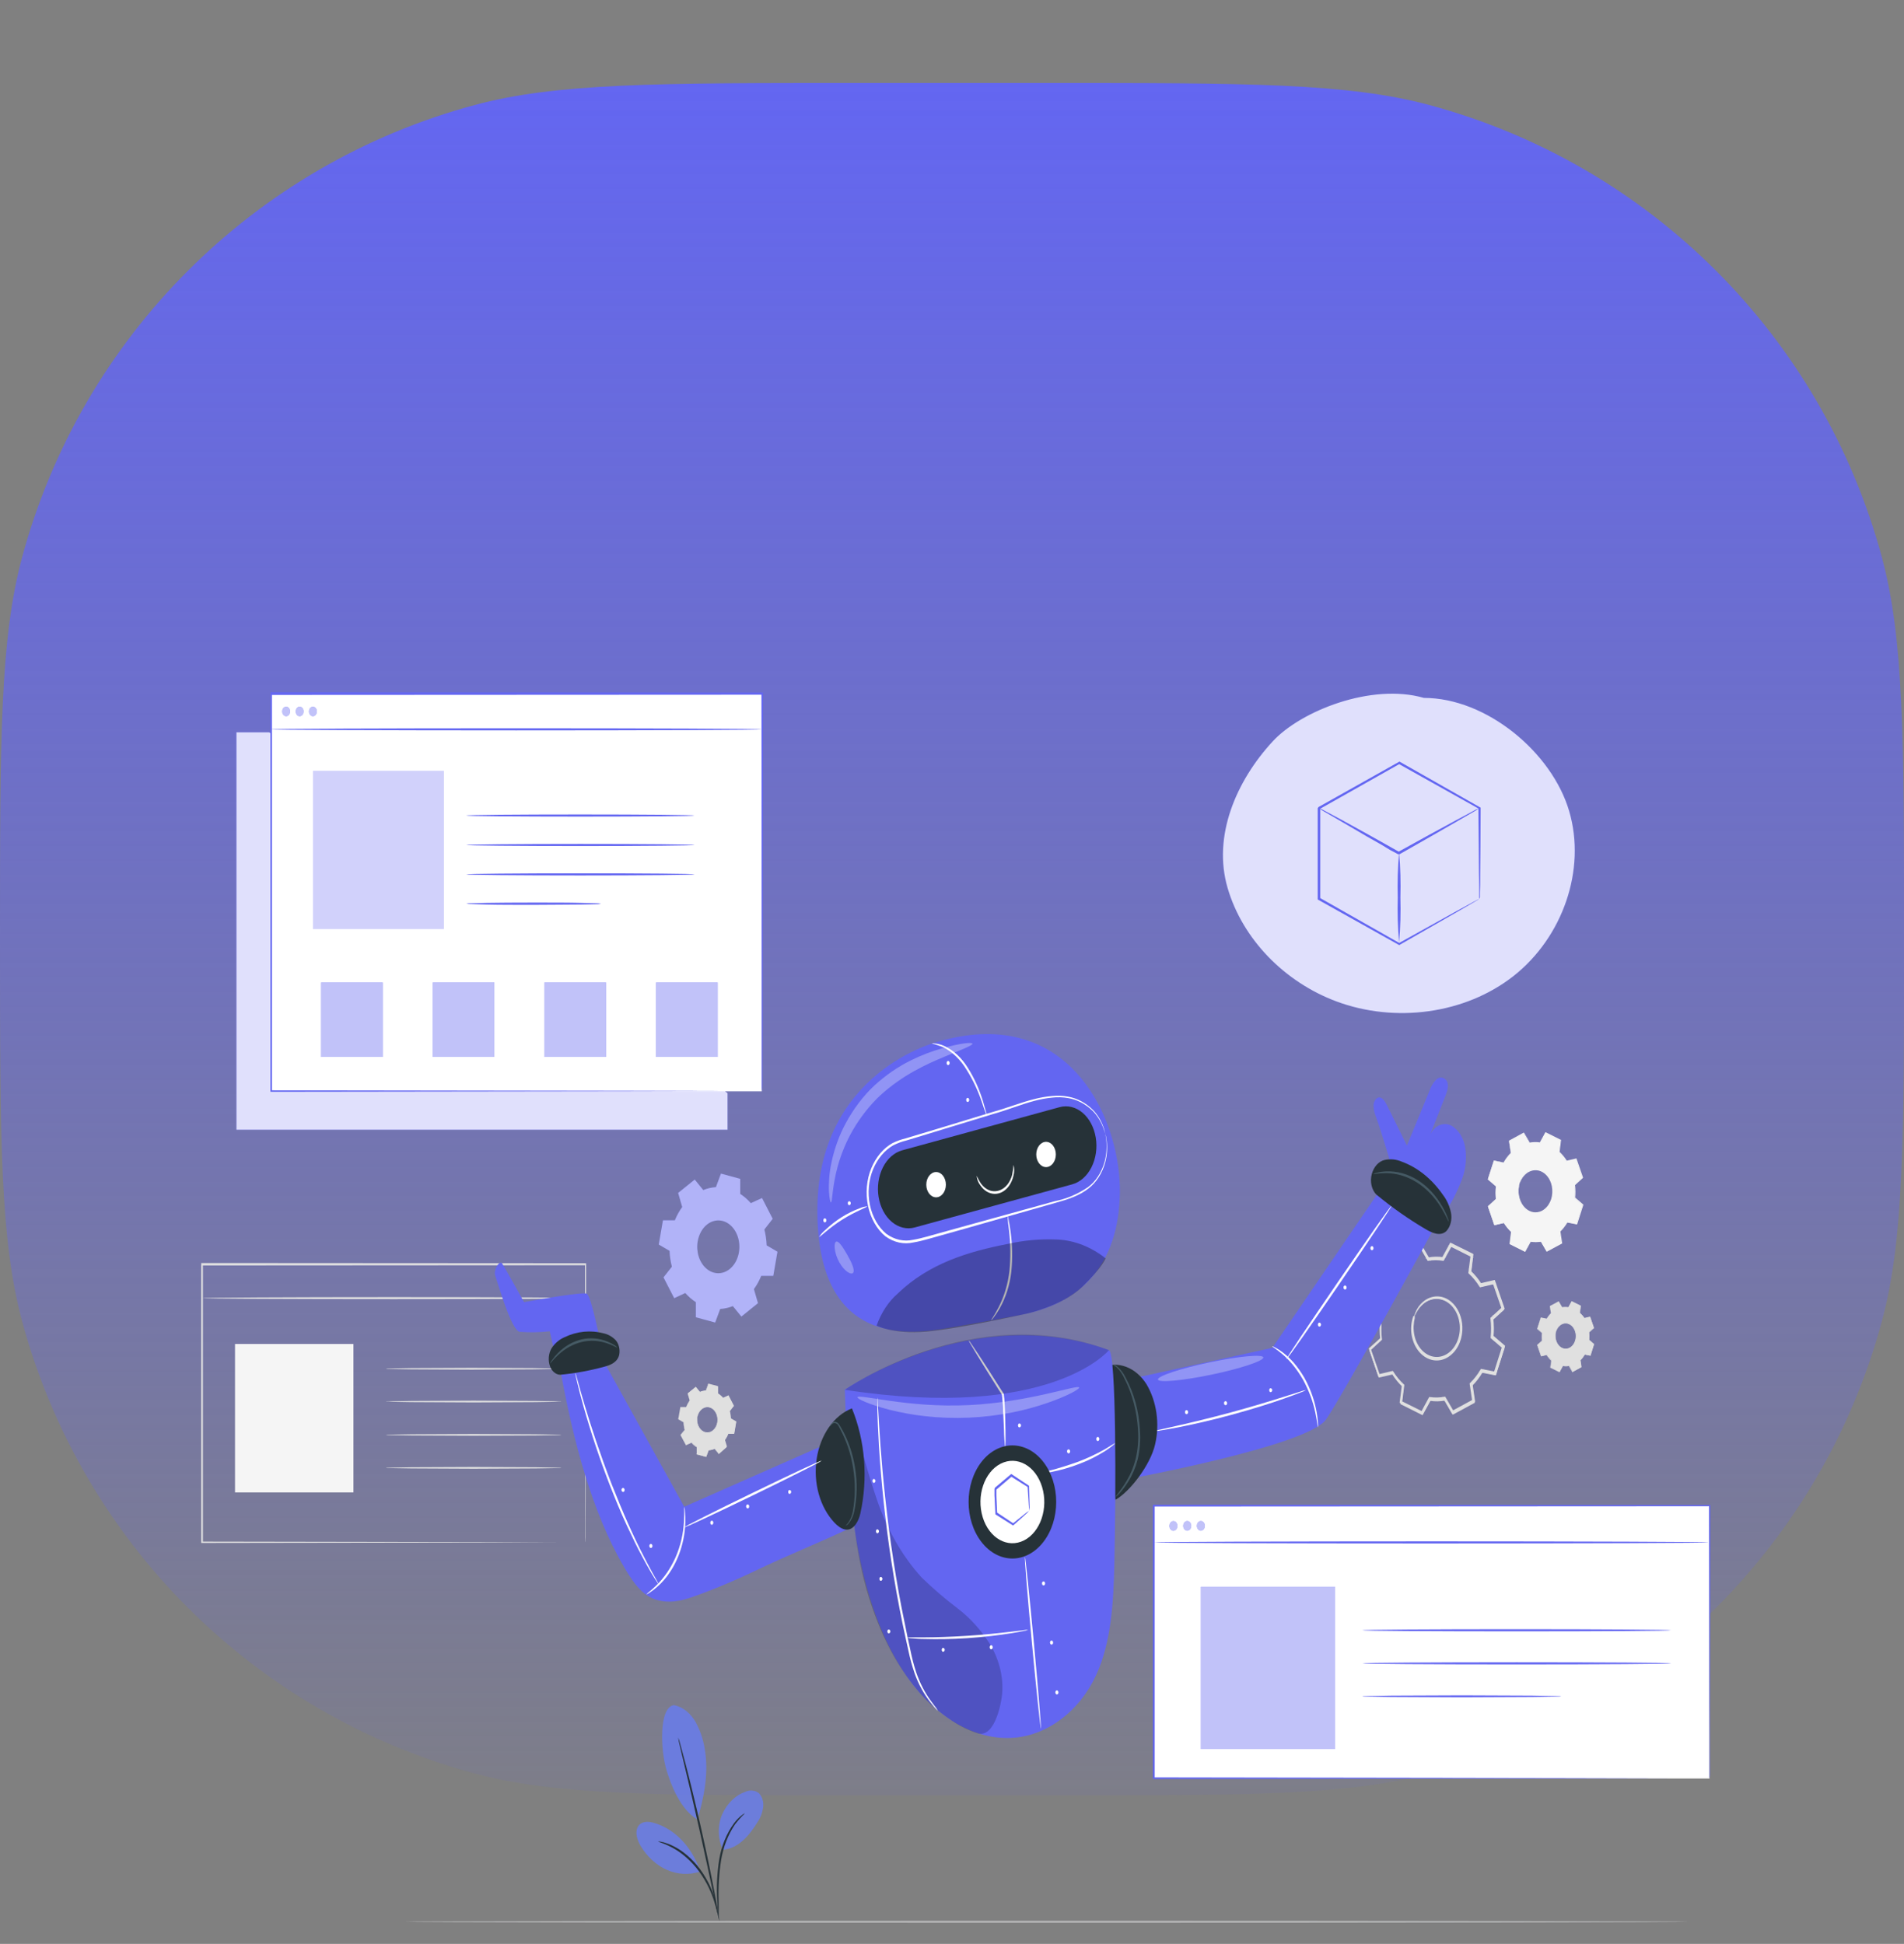 <svg width="757" height="773" viewBox="0 0 757 773" fill="none" xmlns="http://www.w3.org/2000/svg">
<rect x="0" y="0" width="757" height="773" fill="#808080" stroke="none"/>
<path d="M757 373.5C757 453.014 757 492.771 748.209 525.378C724.568 613.069 656.069 681.568 568.378 705.209C535.771 714 496.014 714 416.5 714H340.5C260.986 714 221.229 714 188.622 705.209C100.931 681.568 32.432 613.069 8.791 525.378C0 492.771 0 453.014 0 373.5C0 293.986 0 254.229 8.791 221.622C32.432 133.931 100.931 65.432 188.622 41.791C221.229 33 260.986 33 340.5 33H416.5C496.014 33 535.771 33 568.378 41.791C656.069 65.432 724.568 133.931 748.209 221.622C757 254.229 757 293.986 757 373.5Z" fill="url(#paint0_linear_0_1)"/>
<mask id="mask0_0_1" style="mask-type:alpha" maskUnits="userSpaceOnUse" x="0" y="0" width="757" height="773">
<path d="M757 394.5C757 509.561 757 567.092 738.774 612.674C712.855 677.495 661.495 728.855 596.674 754.774C551.092 773 493.561 773 378.5 773C263.439 773 205.908 773 160.326 754.774C95.505 728.855 44.145 677.495 18.226 612.674C0 567.092 0 509.561 0 394.5V378.5C0 263.439 0 205.908 18.226 160.326C44.145 95.505 95.505 44.145 160.326 18.226C205.908 0 263.439 0 378.5 0C493.561 0 551.092 0 596.674 18.226C661.495 44.145 712.855 95.505 738.774 160.326C757 205.908 757 263.439 757 378.5V394.5Z" fill="#C4C4C4"/>
</mask>
<g mask="url(#mask0_0_1)">
</g>
<path d="M562.282 523.662C562.32 523.407 562.384 523.16 562.473 522.926C562.699 522.231 562.988 521.571 563.335 520.96C564.599 518.65 566.467 516.966 568.617 516.201C570.103 515.663 571.669 515.565 573.191 515.915C574.94 516.344 576.568 517.344 577.91 518.813C579.377 520.46 580.42 522.619 580.904 525.013C581.448 527.592 581.317 530.322 580.53 532.8C579.743 535.279 578.342 537.375 576.533 538.779C574.856 540.093 572.904 540.746 570.928 540.655C569.146 540.567 567.415 539.888 565.91 538.689C564.612 537.643 563.529 536.229 562.749 534.561C561.621 532.143 561.198 529.309 561.551 526.544C561.635 525.804 561.788 525.078 562.006 524.382C562.07 524.13 562.159 523.888 562.27 523.662C562.066 524.651 561.906 525.653 561.791 526.664C561.547 529.347 562.032 532.055 563.168 534.35C563.988 536.041 565.134 537.445 566.5 538.434C567.867 539.423 569.41 539.965 570.988 540.01C572.846 540.082 574.679 539.449 576.245 538.193C577.477 537.221 578.512 535.903 579.269 534.343C580.026 532.784 580.484 531.026 580.607 529.207C580.73 527.388 580.515 525.559 579.978 523.862C579.442 522.165 578.598 520.647 577.515 519.428C576.255 518.024 574.723 517.061 573.072 516.636C571.632 516.262 570.142 516.324 568.725 516.816C566.646 517.515 564.813 519.063 563.515 521.215C562.629 522.611 562.342 523.707 562.282 523.662Z" fill="#E0E0E0"/>
<path d="M553.252 511.998H552.916L551.887 511.818L547.839 511.097L547.947 511.022L544.665 521.531L544.605 521.305C545.983 522.461 547.504 523.767 549.12 525.148L549.216 525.224V525.359C548.99 527.796 549.027 530.26 549.324 532.685V532.835L549.228 532.925L544.821 536.978L544.893 536.633C546.031 539.905 547.228 543.388 548.486 547.036L548.21 546.856L553.575 545.58H553.731L553.827 545.73C555.035 547.645 556.44 549.351 558.006 550.804L558.138 550.924V551.134C557.874 553.221 557.587 555.533 557.3 557.89L557.132 557.515L565.515 561.688L565.167 561.823C566.126 560.067 567.179 558.13 568.257 556.178L568.353 555.983H568.533C570.464 556.27 572.417 556.234 574.341 555.878H574.52L574.628 556.073L577.85 561.598L577.478 561.478L585.778 556.974L585.598 557.394C585.275 555.278 584.939 552.981 584.592 550.669V550.429L584.748 550.294C586.273 548.781 587.633 547.024 588.795 545.07L589.095 544.919H589.25H589.43L589.765 544.994L590.448 545.13L591.801 545.385L594.484 545.925L594.148 546.165C595.274 542.603 596.388 539.1 597.49 535.657L597.597 536.122L593.107 532.234L592.951 532.114V531.874C593.175 529.453 593.147 527.005 592.867 524.593V524.368L593.011 524.233L597.43 520.209L597.334 520.66L593.741 510.256L594.053 510.467L588.688 511.713H588.52L588.412 511.547C587.214 509.627 585.816 507.915 584.257 506.458L584.125 506.338V506.128C584.412 503.816 584.7 501.624 584.975 499.373L585.143 499.718L576.76 495.515L577.047 495.409C575.958 497.391 574.94 499.253 573.946 501.039L573.874 501.174H573.718C571.783 500.849 569.821 500.849 567.886 501.174H567.754L567.682 501.054C566.485 499.027 565.479 497.211 564.485 495.5L564.712 495.575L556.413 500.093L556.497 499.898L557.455 506.639V506.714C556.271 507.874 555.18 509.176 554.198 510.602L553.491 511.638C553.425 511.766 553.344 511.882 553.252 511.983L553.455 511.608C553.599 511.352 553.815 510.992 554.126 510.512C555.074 509.072 556.137 507.759 557.3 506.593V506.714C557.012 504.882 556.677 502.675 556.258 500.003V499.853H556.365L564.641 495.349L564.784 495.274L564.868 495.424L568.102 500.934L567.91 500.844C569.891 500.453 571.906 500.407 573.898 500.709L573.682 500.829L576.76 495.169L576.868 494.974L577.047 495.064L585.43 499.223L585.622 499.328V499.583C585.346 501.775 585.071 504.086 584.784 506.338L584.676 506.023C586.284 507.505 587.726 509.253 588.963 511.217L588.688 511.097L594.065 509.836H594.28L594.376 510.106L597.969 520.495L598.064 520.765L597.873 520.945L593.466 524.983L593.586 524.623C593.879 527.109 593.908 529.633 593.669 532.129L593.538 531.769L598.041 535.642L598.244 535.822L598.16 536.107C597.059 539.56 595.945 543.063 594.819 546.616L594.735 546.901H594.484L591.789 546.376L590.448 546.105L589.765 545.97H589.43H589.25H589.095C589.226 545.97 588.795 546.135 589.394 545.82C588.202 547.827 586.805 549.629 585.239 551.179L585.346 550.789C585.694 553.101 586.029 555.398 586.352 557.53V557.83L586.125 557.95L577.826 562.454L577.61 562.589L577.466 562.333L574.245 556.794L574.532 556.944C572.549 557.318 570.535 557.353 568.545 557.049L568.82 556.899L565.73 562.529L565.599 562.769L565.383 562.664L557 558.46L556.797 558.355V558.085C557.096 555.728 557.383 553.416 557.659 551.33L557.755 551.645C556.155 550.155 554.721 548.403 553.491 546.436L553.743 546.541L548.378 547.787H548.174L548.102 547.562L544.51 537.143L544.438 536.933L544.581 536.813L549.012 532.79L548.929 533.045C548.662 530.554 548.662 528.03 548.929 525.539L549 525.749L544.51 521.846L544.414 521.756V521.621L547.803 511.112V511.022H547.875L551.863 511.878L552.893 512.118L553.252 511.998Z" fill="#E0E0E0"/>
<path d="M562.279 523.663C562.279 523.663 562.423 523.197 562.806 522.327C563.371 521.047 564.118 519.907 565.01 518.964C566.415 517.499 568.123 516.566 569.935 516.272C571.748 515.978 573.589 516.336 575.245 517.304C576.902 518.272 578.304 519.81 579.29 521.738C580.276 523.667 580.804 525.908 580.813 528.198C580.821 530.489 580.311 532.736 579.34 534.677C578.369 536.617 576.978 538.172 575.33 539.16C573.681 540.148 571.842 540.528 570.028 540.256C568.213 539.984 566.498 539.071 565.081 537.624C563.885 536.394 562.932 534.834 562.296 533.066C561.66 531.297 561.359 529.369 561.417 527.431C561.444 526.77 561.509 526.113 561.608 525.464C561.608 525.149 561.716 524.819 561.788 524.503L561.896 524.023V523.798V523.693C561.903 523.766 561.925 523.835 561.961 523.893C561.997 523.951 562.045 523.996 562.099 524.023L562.471 523.858C562.286 524.34 562.137 524.842 562.028 525.359C561.496 527.809 561.622 530.409 562.387 532.76C563.12 535.047 564.4 536.992 566.051 538.329C567.193 539.262 568.481 539.879 569.828 540.138C571.175 540.398 572.551 540.294 573.864 539.833C575.176 539.373 576.395 538.567 577.44 537.469C578.484 536.371 579.329 535.006 579.919 533.466C580.934 530.874 581.179 527.914 580.611 525.116C580.043 522.318 578.698 519.866 576.817 518.198C575.054 516.648 572.931 515.874 570.78 515.996C568.628 516.119 566.57 517.13 564.926 518.874C564.026 519.825 563.279 520.982 562.722 522.282C562.531 522.717 562.411 523.062 562.327 523.302C562.243 523.543 562.207 523.678 562.207 523.663C562.206 523.534 562.226 523.406 562.267 523.287C562.358 522.915 562.474 522.553 562.614 522.206C563.138 520.853 563.871 519.644 564.77 518.649C566.445 516.796 568.566 515.701 570.795 515.538C573.025 515.375 575.234 516.153 577.069 517.748C578.337 518.854 579.387 520.308 580.14 521.998C580.893 523.689 581.33 525.572 581.416 527.506C581.506 529.67 581.16 531.828 580.41 533.781C579.603 535.854 578.361 537.614 576.817 538.87C575.173 540.244 573.244 540.986 571.267 541.005C569.291 541.024 567.353 540.318 565.692 538.975C563.93 537.559 562.561 535.493 561.776 533.06C560.955 530.554 560.82 527.777 561.393 525.164C561.512 524.578 561.681 524.009 561.896 523.467L562.016 523.197L562.267 523.302C562.483 523.392 562.507 523.753 562.483 523.678V523.783V523.873V524.008V524.248L562.375 524.698C562.315 524.999 562.255 525.314 562.207 525.614C562.118 526.225 562.058 526.841 562.028 527.461C561.994 528.691 562.107 529.92 562.363 531.109C562.863 533.397 563.913 535.437 565.37 536.952C566.826 538.466 568.62 539.382 570.506 539.575C572.491 539.767 574.472 539.147 576.151 537.807C577.831 536.467 579.118 534.481 579.82 532.146C580.522 529.811 580.6 527.253 580.044 524.857C579.487 522.461 578.326 520.357 576.734 518.859C574.815 517.061 572.418 516.255 570.039 516.607C568.249 516.874 566.556 517.769 565.153 519.189C564.263 520.093 563.502 521.179 562.902 522.402C562.495 523.227 562.327 523.723 562.279 523.663Z" fill="#E0E0E0"/>
<path d="M553.252 511.997L547.791 510.902H547.875C547 513.619 545.863 517.222 544.45 521.635V521.47L549.036 525.433L548.845 525.628L548.773 525.433H549.024C548.79 527.894 548.818 530.383 549.108 532.834H548.821L548.904 532.609L549.12 532.834L544.581 536.978V536.737L548.294 547.516L548.09 547.381L553.635 546.09V546.555L553.407 546.45L553.635 546.075C554.856 548.023 556.277 549.76 557.862 551.239L557.551 551.539L557.455 551.254H557.85C557.575 553.386 557.275 555.758 556.964 558.25L556.844 557.965L565.61 562.333L565.347 562.438L568.544 556.583L568.832 557.019L568.58 557.154L568.52 556.598C570.479 556.892 572.461 556.856 574.412 556.493L574.353 557.064L574.101 556.929L574.388 556.478L577.73 562.228L577.43 562.123L586.137 557.424L585.981 557.769C585.658 555.638 585.298 553.266 584.939 550.774H585.442L585.346 551.104L584.927 550.729C586.484 549.197 587.87 547.41 589.047 545.414L589.358 545.94L589.095 546.075L589.035 545.429L594.639 546.54L594.34 546.75C595.43 543.343 596.627 539.545 597.837 535.702L597.944 536.122L593.25 532.099L593.669 531.663L593.789 531.979L593.25 532.084C593.48 529.632 593.448 527.153 593.154 524.713L593.705 524.803L593.597 525.118L593.166 524.683L597.741 520.494L597.645 520.93C596.448 517.552 595.25 513.829 593.897 510.061L594.22 510.271L588.651 511.592L588.711 510.872L588.951 510.977L588.604 511.562C587.386 509.628 585.969 507.907 584.388 506.443L584.843 505.993L584.939 506.278L584.364 506.368C584.628 504.191 584.927 501.789 585.226 499.372L585.418 499.793L576.688 495.469L577.047 495.319C576.065 497.135 574.975 499.147 573.874 501.144L573.502 500.573L573.682 500.468L573.778 501.204C571.83 500.92 569.86 500.966 567.922 501.339L567.994 500.603L568.161 500.693L567.79 501.279L564.485 495.619L564.856 495.754L556.365 500.393L556.545 499.958C556.88 502.12 557.239 504.461 557.599 506.803H557V506.698L557.491 507.134C556.147 508.44 554.94 509.953 553.898 511.637L553.647 512.043C553.647 512.043 553.647 512.043 553.587 512.043H553.491C553.575 512.043 553.204 511.637 553.072 511.817H553.012L553.551 511.022C553.91 510.466 554.305 509.926 554.689 509.415C555.479 508.399 556.323 507.451 557.216 506.578L557.108 506.953C556.772 504.657 556.449 502.45 556.126 500.153L556.713 500.273L556.641 500.438L556.245 499.898L564.557 495.469V496.19H564.365L564.688 495.589C565.79 497.481 566.88 499.367 567.958 501.249L567.658 501.084C569.698 500.706 571.769 500.681 573.814 501.009L573.526 501.159L576.688 495.409L577.035 495.995L576.784 496.085V495.364L585.167 499.582L584.795 500.123L584.652 499.808L585.214 499.673C584.915 502.014 584.628 504.326 584.328 506.608L584.208 506.248C585.883 507.792 587.379 509.621 588.651 511.682L588.352 511.547L593.873 510.271L593.789 510.962L593.514 510.781L593.921 510.301L597.513 520.704H596.962L597.046 520.314L597.501 520.704L592.951 524.848L593.07 524.503C593.387 527.082 593.411 529.705 593.142 532.294L593.023 531.964L597.657 535.957L597.226 536.347L597.13 535.942H597.657C596.519 539.545 595.406 543.043 594.316 546.45L593.921 546.03L594.22 545.82L594.316 546.45L588.759 545.354L589.011 545.219C587.782 547.326 586.322 549.206 584.676 550.804L584.771 550.489L585.801 557.424L585.322 557.334L585.478 556.944L585.813 557.394L577.502 561.898V561.312L577.825 561.432L577.562 561.913L574.257 556.208L574.484 556.328C572.431 556.729 570.342 556.765 568.281 556.433L568.497 556.313L565.335 561.973L565.083 561.537L565.395 561.417V561.958L557.012 557.769L557.275 557.394L557.431 557.724L557.036 557.814C557.359 555.262 557.635 553.041 557.91 550.879L557.982 551.119C556.319 549.584 554.833 547.771 553.563 545.73L553.755 545.82L548.246 547.111L548.306 546.675L548.545 546.841L548.294 547.126L544.701 536.737H545L544.941 537.038L544.689 536.812L549.192 532.699L549.132 532.879C548.825 530.354 548.797 527.788 549.048 525.253V525.403L544.462 521.47L544.629 521.305L544.689 521.515H544.473L547.803 511.007L547.898 511.112H547.803V510.947L553.204 511.982C552.754 511.974 552.305 511.919 551.862 511.817L547.791 511.127H547.587L547.767 511.007L547.863 510.932L548.03 510.812L547.958 511.037C547.168 513.634 546.126 517.042 544.701 521.545L544.593 521.92L544.497 521.545V521.335L544.402 520.945L544.665 521.17L549.264 525.073H549.336V525.163C549.107 527.661 549.147 530.185 549.455 532.669V532.789H549.383L544.893 536.933L544.521 537.278L544.641 536.722L544.713 536.422L544.833 535.867L545.012 536.392C546.09 539.515 547.252 542.847 548.605 546.765L548.821 547.366L548.366 547.066L548.114 546.901L547.659 546.6L548.174 546.48L553.671 545.174H553.79L553.862 545.279C555.106 547.288 556.569 549.067 558.209 550.564L558.317 550.654V550.804L557.467 557.739L557.371 558.49L557.072 557.829L556.916 557.499L556.617 556.839L557.18 557.124L565.562 561.282L566.161 561.582L565.539 561.808L565.239 561.928L564.616 562.168L564.988 561.507L568.149 555.683L568.233 555.533H568.377C570.396 555.838 572.439 555.793 574.448 555.397H574.592L574.676 555.548L577.993 561.237L578.412 561.958L577.73 561.733L577.406 561.612L576.724 561.387L577.37 561.027L585.67 556.523L586.34 556.148L585.993 556.959L585.837 557.349L585.49 558.16L585.346 557.259L584.316 550.323V550.113L584.448 549.993C586.057 548.428 587.484 546.588 588.687 544.529L588.783 544.364H588.939L594.496 545.459L595.274 545.61L594.591 546.09L594.292 546.315L593.609 546.796L593.897 545.88C594.987 542.457 596.1 538.959 597.238 535.371L597.525 534.441L597.765 535.401L597.861 535.807L598.1 536.782L597.442 536.212L592.795 532.219L592.651 532.099V531.873C592.904 529.349 592.876 526.792 592.567 524.277V524.067L592.711 523.932L597.25 519.774L597.921 519.173L597.705 520.179C597.705 520.299 597.705 520.434 597.621 520.569L597.394 521.59L597.07 520.614C595.873 517.192 594.675 513.724 593.478 510.211L593.142 509.25L593.885 509.746L594.172 509.926L594.915 510.436L594.076 510.631L588.568 511.907H588.388L588.268 511.727C587.035 509.717 585.58 507.937 583.945 506.443L583.801 506.308V506.083C584.101 503.786 584.388 501.474 584.688 499.132L584.819 498.066L585.25 499.012L585.394 499.327L585.825 500.273L585.011 499.868L576.628 495.664L575.814 495.259L576.652 494.929L576.903 494.839L577.742 494.523L577.239 495.424L574.077 501.189L573.969 501.384H573.79C571.803 501.039 569.788 501.039 567.802 501.384H567.61L567.503 501.189C566.425 499.317 565.335 497.431 564.233 495.529L563.718 494.643L564.568 494.929H564.772L565.634 495.229L564.808 495.664L556.497 500.168L555.683 500.603L556.102 499.627L556.174 499.447L556.593 498.457L556.748 499.567C557.072 501.819 557.395 504.071 557.73 506.368V506.608L557.575 506.743C556.706 507.591 555.886 508.514 555.12 509.505C554.737 510.016 554.365 510.526 554.006 511.007L553.455 511.832V511.907H553.383C553.264 512.088 552.88 511.667 552.976 511.682C552.971 511.607 552.971 511.532 552.976 511.457C553.02 511.305 553.076 511.159 553.144 511.022L553.419 510.601C554.453 508.864 555.66 507.3 557.012 505.948L557.898 505.047L557.503 506.383V506.488L557.12 507.794L556.904 506.428C556.545 504.086 556.186 501.744 555.85 499.582V499.282L556.078 499.147L564.58 494.508L564.808 494.388L564.952 494.643L568.257 500.288L568.916 501.414L567.886 500.874L567.718 500.783L566.7 500.258L567.79 500.048C569.773 499.679 571.786 499.633 573.778 499.913L574.879 500.078L573.862 500.648L573.682 500.753L572.676 501.324L573.299 500.183L576.472 494.358L576.604 494.103L576.843 494.223L585.574 498.547L585.789 498.667V498.967C585.49 501.384 585.19 503.786 584.927 505.963L584.759 507.299L584.352 506.038L584.256 505.752L583.849 504.506L584.711 505.302C586.335 506.812 587.793 508.584 589.047 510.571L589.705 511.637L588.699 511.157L588.46 511.052L587.454 510.571L588.508 510.331L594.076 509.025H594.316L594.412 509.295L598.148 520.179L598.244 520.449L598.052 520.614L593.466 524.803L592.627 525.568L593.034 524.367L593.142 524.052L593.537 522.866L593.693 524.142C593.985 526.629 594.013 529.153 593.777 531.648L593.657 532.909L593.238 531.753L593.118 531.423L592.699 530.267L593.537 530.988L598.22 535.011L598.412 535.176L598.328 535.431L594.819 546.48L594.735 546.735H594.519L588.915 545.625L587.957 545.429L588.855 544.979L589.118 544.844L590.005 544.379L589.43 545.354C588.225 547.385 586.812 549.207 585.226 550.774L584.484 551.494L584.807 550.398L584.915 550.053L585.25 548.957L585.418 550.113C585.777 552.56 586.137 554.977 586.448 557.109V557.364L586.268 557.469L577.562 562.153L577.382 562.258L577.263 562.048L573.921 556.298L573.418 555.412L574.209 555.833L574.472 555.968L575.263 556.388L574.412 556.553C572.428 556.915 570.415 556.946 568.425 556.643L567.598 556.508L568.353 556.088L568.604 555.938L569.371 555.503L568.892 556.373C567.766 558.43 566.652 560.442 565.682 562.228L565.574 562.408L565.407 562.318L556.641 557.919L556.485 557.844V557.634C556.808 555.172 557.108 552.755 557.383 550.639L557.503 549.738L557.778 550.579L557.862 550.864L558.138 551.704L557.563 551.164C555.948 549.657 554.502 547.885 553.264 545.895L552.844 545.219L553.491 545.519L553.707 545.625L554.353 545.94L553.683 546.09L548.138 547.351H547.994L547.934 547.186C546.641 543.373 545.408 539.77 544.27 536.392L544.21 536.242L544.318 536.137L548.881 532.024L549.3 531.633L549.096 532.249L549.024 532.459L548.821 533.074L548.749 532.414C548.464 529.926 548.444 527.402 548.689 524.908L548.749 524.322L548.94 524.848L549.012 525.043L549.204 525.583L548.821 525.253L544.246 521.26L544.174 521.185V521.08L547.671 510.391L551.743 511.292L552.773 511.547L553.252 511.997Z" fill="#E0E0E0"/>
<path d="M272.808 559.511C273.187 558.576 273.662 557.708 274.221 556.929L273.419 554.212L276.628 551.615L278.281 553.626C279.058 553.313 279.862 553.121 280.676 553.056L281.646 550.429L285.383 551.435V554.332C286.133 554.796 286.827 555.392 287.442 556.103L289.61 555.097L291.694 559.121L290.077 561.192C290.333 562.19 290.486 563.224 290.532 564.27L292.628 565.471L291.825 570.17H289.526C289.148 571.104 288.673 571.973 288.113 572.752L288.903 575.469L285.778 578.156L284.125 576.144C283.349 576.459 282.544 576.651 281.73 576.715L280.76 579.342L277.012 578.336V575.439C276.267 574.97 275.578 574.374 274.964 573.667L272.784 574.673L270.641 570.65L272.245 568.578C271.99 567.581 271.838 566.547 271.79 565.501L269.695 564.285L270.497 559.601H272.808V559.511ZM277.227 563.564C277.056 564.56 277.124 565.597 277.422 566.545C277.721 567.492 278.238 568.307 278.906 568.887C279.575 569.466 280.365 569.784 281.178 569.8C281.991 569.816 282.789 569.529 283.472 568.976C284.154 568.423 284.691 567.629 285.013 566.694C285.335 565.758 285.429 564.724 285.282 563.722C285.136 562.72 284.755 561.795 284.189 561.064C283.623 560.333 282.896 559.829 282.101 559.616C281.038 559.335 279.929 559.592 279.016 560.332C278.103 561.071 277.46 562.233 277.227 563.564Z" fill="#E0E0E0"/>
<path d="M277.224 563.564C277.27 563.14 277.371 562.729 277.524 562.348C277.921 561.277 278.603 560.412 279.452 559.901C280.043 559.548 280.69 559.368 281.344 559.375C282.095 559.397 282.827 559.672 283.464 560.171C283.811 560.432 284.122 560.762 284.386 561.147C284.675 561.535 284.91 561.981 285.08 562.468C285.446 563.494 285.547 564.639 285.368 565.74C285.178 566.84 284.712 567.835 284.038 568.578C283.727 568.937 283.371 569.231 282.985 569.448C282.604 569.662 282.201 569.804 281.787 569.869C281.043 569.985 280.287 569.856 279.595 569.493C278.99 569.16 278.459 568.644 278.051 567.992C277.439 567.094 277.092 565.96 277.069 564.78C277.056 564.348 277.101 563.917 277.2 563.504C277.2 563.504 277.2 563.954 277.2 564.765C277.253 565.907 277.607 566.994 278.206 567.857C278.613 568.45 279.126 568.913 279.703 569.208C280.368 569.54 281.089 569.654 281.799 569.538C282.18 569.468 282.55 569.332 282.901 569.133C283.264 568.924 283.599 568.645 283.895 568.307C284.534 567.605 284.974 566.664 285.151 565.622C285.328 564.58 285.232 563.495 284.877 562.528C284.717 562.066 284.499 561.64 284.23 561.267C283.981 560.905 283.69 560.591 283.368 560.336C282.76 559.859 282.061 559.594 281.344 559.57C280.577 559.545 279.821 559.792 279.161 560.284C278.502 560.775 277.968 561.491 277.62 562.348C277.308 563.143 277.26 563.579 277.224 563.564Z" fill="#E0E0E0"/>
<path d="M272.808 559.511H272.221H270.497C270.293 560.712 270.042 562.288 269.718 564.194L271.826 565.395C271.879 566.417 272.036 567.426 272.293 568.398L270.736 570.65V570.515C271.383 571.791 272.09 573.127 272.82 574.538H272.712L274.88 573.532C275.493 574.229 276.177 574.82 276.916 575.288V575.363C276.916 576.264 276.916 577.255 276.916 578.261L276.832 578.141L280.58 579.131L280.448 579.207L281.418 576.579V576.504H281.49C282.305 576.45 283.11 576.263 283.885 575.949H283.957L285.61 577.976H285.466L288.676 575.378V575.544L287.873 572.826V572.736C288.429 571.973 288.9 571.12 289.274 570.199V570.109H289.334H291.646L291.538 570.229C291.801 568.638 292.077 567.077 292.328 565.53L292.4 565.696L290.304 564.48H290.233V564.39C290.193 563.368 290.044 562.358 289.789 561.387V561.297C290.34 560.607 290.879 559.916 291.406 559.225V559.406C290.7 558.024 290.005 556.688 289.322 555.382H289.454L287.287 556.388H287.227C286.615 555.696 285.935 555.106 285.203 554.632H285.143V554.557C285.143 553.566 285.143 552.59 285.143 551.659L285.215 551.779L281.478 550.774L281.586 550.699L280.604 553.326C279.79 553.382 278.985 553.569 278.209 553.881C277.61 553.145 277.071 552.47 276.556 551.854H276.724L273.515 554.452V554.136L274.305 556.853C273.884 557.434 273.508 558.062 273.179 558.73L272.94 559.24L272.868 559.406C272.881 559.342 272.901 559.281 272.928 559.225L273.143 558.715C273.459 558.031 273.828 557.387 274.245 556.793C274.018 556.058 273.754 555.172 273.431 554.091C274.329 553.341 275.383 552.47 276.628 551.464L278.293 553.491H278.209C279.007 553.158 279.836 552.961 280.676 552.905H280.604C280.916 552.08 281.239 551.209 281.574 550.278V550.203H281.646L285.394 551.194H285.466V551.299V554.181V554.076C286.221 554.554 286.921 555.155 287.55 555.863H287.442L289.61 554.857H289.694V554.947C290.376 556.253 291.071 557.589 291.777 558.97L291.837 559.06H291.765L290.161 561.147V560.997C290.427 562.001 290.58 563.047 290.616 564.104L290.556 563.984L292.652 565.2H292.735V565.32C292.484 566.822 292.209 568.413 291.945 570.004V570.109H291.861H289.55L289.646 570.034C289.268 570.978 288.788 571.851 288.221 572.631V572.481C288.496 573.412 288.76 574.343 289.011 575.198V575.318H288.927L285.849 578.156L285.766 578.231L285.706 578.141L284.053 576.129H284.161C283.359 576.46 282.525 576.652 281.682 576.699L281.778 576.624L280.808 579.252V579.342H280.724L276.988 578.336H276.904V578.231C276.904 577.225 276.904 576.234 276.904 575.333V575.453C276.15 574.975 275.453 574.369 274.832 573.652H274.928L272.76 574.643H272.688L270.569 570.65V570.575L272.185 568.503V568.608C271.928 567.606 271.779 566.566 271.742 565.515V565.591L269.646 564.36C269.97 562.453 270.245 560.877 270.461 559.691H272.856L272.808 559.511Z" fill="#E0E0E0"/>
<path d="M614.889 524.443C615.383 523.601 615.967 522.848 616.625 522.206L616.206 519.354L619.715 517.462L621.08 519.804C621.906 519.661 622.745 519.661 623.571 519.804L624.876 517.417L628.469 519.188L628.11 522.041C628.782 522.664 629.386 523.396 629.906 524.217L632.169 523.692L633.69 528.091L631.822 529.802C631.931 530.838 631.931 531.888 631.822 532.924L633.726 534.561L632.313 539.064L630.026 538.614C629.525 539.449 628.942 540.201 628.289 540.851L628.709 543.703L625.212 545.505L623.858 543.163C623.032 543.299 622.194 543.299 621.367 543.163L620.05 545.55L616.457 543.778L616.817 540.911C616.145 540.291 615.545 539.559 615.032 538.734L612.757 539.275L611.248 534.861L613.104 533.165C612.996 532.128 612.996 531.079 613.104 530.042L611.2 528.406L612.613 523.902L614.901 524.353L614.889 524.443ZM618.709 529.382C618.412 530.325 618.344 531.358 618.515 532.35C618.686 533.342 619.087 534.248 619.668 534.954C620.249 535.66 620.984 536.134 621.78 536.317C622.576 536.5 623.398 536.383 624.141 535.981C624.884 535.579 625.515 534.91 625.956 534.059C626.396 533.207 626.625 532.212 626.614 531.197C626.603 530.183 626.352 529.195 625.894 528.359C625.435 527.523 624.79 526.876 624.038 526.499C623.537 526.249 623.002 526.124 622.463 526.133C621.923 526.143 621.391 526.285 620.896 526.553C620.401 526.821 619.953 527.208 619.577 527.694C619.202 528.179 618.907 528.753 618.709 529.382Z" fill="#E0E0E0"/>
<path d="M618.71 529.382C618.811 528.973 618.965 528.587 619.165 528.241C619.698 527.266 620.486 526.554 621.393 526.229C622.02 526.007 622.679 525.966 623.321 526.109C623.889 526.252 624.427 526.536 624.905 526.946C625.382 527.357 625.789 527.884 626.099 528.496C626.329 528.958 626.495 529.466 626.59 529.998C626.82 531.081 626.765 532.228 626.435 533.27C626.103 534.312 625.516 535.195 624.758 535.792C624.043 536.357 623.207 536.634 622.363 536.588C621.613 536.56 620.884 536.274 620.255 535.762C619.583 535.226 619.049 534.457 618.718 533.549C618.386 532.64 618.271 531.631 618.387 530.643C618.429 530.219 618.53 529.807 618.686 529.427C618.594 529.831 618.526 530.242 618.483 530.658C618.376 531.794 618.578 532.942 619.058 533.916C619.383 534.582 619.825 535.147 620.351 535.567C620.963 536.03 621.66 536.289 622.375 536.318C623.162 536.348 623.938 536.081 624.602 535.552C625.326 534.995 625.885 534.157 626.195 533.165C626.508 532.181 626.562 531.098 626.351 530.073C626.157 529.111 625.741 528.244 625.153 527.581C624.735 527.113 624.243 526.76 623.709 526.544C623.176 526.328 622.612 526.253 622.055 526.325C621.497 526.397 620.957 526.614 620.47 526.962C619.983 527.31 619.559 527.781 619.225 528.346C618.854 528.962 618.734 529.397 618.71 529.382Z" fill="#E0E0E0"/>
<path d="M614.89 524.444H614.746L614.315 524.368L612.602 524.053C612.255 525.194 611.776 526.695 611.213 528.557V528.467L613.129 530.103C613.022 531.135 613.022 532.179 613.129 533.211L611.273 534.922V534.802L612.794 539.2H612.686L614.962 538.66H615.021C615.533 539.476 616.129 540.203 616.794 540.822V540.897C616.686 541.783 616.566 542.758 616.435 543.749L616.375 543.614L619.967 545.37H619.836L621.141 542.984H621.213C622.028 543.111 622.853 543.111 623.668 542.984H623.74L625.105 545.325H624.961L628.482 543.434L628.41 543.584C628.278 542.683 628.135 541.722 627.979 540.747V540.657H628.039C628.686 540.02 629.262 539.278 629.751 538.45H630.003L632.278 538.9L632.159 538.99L633.572 534.487V534.667L631.668 533.03H631.608C631.716 532.004 631.716 530.964 631.608 529.938V529.848H631.668L633.536 528.152V528.317L632.027 523.918L632.147 523.993L629.871 524.519H629.811C629.3 523.702 628.704 522.975 628.039 522.357C628.159 521.366 628.29 520.42 628.398 519.49V519.625L624.806 517.853H624.913L623.596 520.24C622.777 520.104 621.948 520.104 621.129 520.24L619.776 517.898H619.86L616.339 519.775V519.7C616.506 520.841 616.638 521.771 616.746 522.552C616.251 523.037 615.794 523.58 615.381 524.173L615.081 524.609L614.986 524.759L615.069 524.594L615.357 524.128C615.758 523.522 616.208 522.969 616.698 522.477C616.578 521.711 616.435 520.766 616.255 519.64L619.764 517.718L621.129 520.06H621.057C621.888 519.916 622.73 519.916 623.56 520.06H623.488C623.895 519.294 624.326 518.559 624.794 517.658V517.583H624.865L628.458 519.339H628.53V519.445L628.183 522.297V522.177C628.851 522.725 629.462 523.376 630.003 524.113H629.895L632.17 523.573H632.254V523.663L633.763 528.061V528.167H633.691L631.823 529.863V529.728C631.937 530.779 631.937 531.844 631.823 532.895V532.76L633.727 534.397H633.811V534.517L632.398 539.02V539.125H632.302L630.027 538.675H630.135C629.629 539.523 629.037 540.285 628.374 540.942V540.792L628.805 543.629H628.722L625.213 545.641H625.129L625.069 545.551L623.716 543.194H623.824C622.985 543.336 622.135 543.336 621.297 543.194H621.404L620.099 545.581V545.671H620.015L616.423 543.899H616.339V543.809C616.471 542.803 616.59 541.828 616.698 540.942V541.062C616.019 540.432 615.41 539.69 614.89 538.855H614.986L612.71 539.381H612.638V539.306L611.129 534.892V534.817L613.01 533.121V533.211C612.896 532.165 612.896 531.104 613.01 530.058V530.133L611.117 528.497C611.704 526.68 612.183 525.194 612.543 523.993L614.231 524.353L614.662 524.444H614.89Z" fill="#E0E0E0"/>
<path d="M597.777 462.308C598.613 460.908 599.591 459.651 600.687 458.57L599.981 453.811L605.849 450.643L608.124 454.546C609.507 454.314 610.909 454.314 612.291 454.546L614.435 450.553L620.423 453.556L619.824 458.329C620.946 459.369 621.95 460.596 622.806 461.977L626.602 461.092L629.129 468.448L626.016 471.3C626.201 473.029 626.201 474.781 626.016 476.509L629.201 479.256L626.806 486.762L622.998 486.012C622.166 487.416 621.187 488.673 620.088 489.75L620.794 494.509L614.926 497.676L612.651 493.773C611.271 493.999 609.875 493.999 608.495 493.773L606.304 497.751L600.316 494.749L600.915 489.975C599.798 488.927 598.795 487.701 597.933 486.327L594.136 487.213L591.61 479.857L594.735 477.005C594.55 475.271 594.55 473.514 594.735 471.78L591.55 469.048L593.945 461.542L597.753 462.293L597.777 462.308ZM604.16 470.564C603.657 472.145 603.539 473.877 603.821 475.541C604.103 477.206 604.773 478.728 605.746 479.915C606.718 481.103 607.95 481.902 609.284 482.211C610.619 482.521 611.997 482.327 613.244 481.655C614.491 480.983 615.551 479.862 616.29 478.434C617.029 477.006 617.413 475.336 617.395 473.635C617.376 471.933 616.955 470.277 616.185 468.875C615.415 467.473 614.331 466.39 613.07 465.76C612.233 465.341 611.339 465.133 610.438 465.147C609.537 465.162 608.648 465.399 607.82 465.845C606.992 466.292 606.243 466.938 605.615 467.748C604.987 468.558 604.493 469.515 604.16 470.564Z" fill="#F5F5F5"/>
<path d="M604.16 470.564C604.327 469.881 604.582 469.237 604.915 468.657C605.478 467.655 606.203 466.814 607.043 466.187C607.883 465.561 608.819 465.164 609.79 465.022C610.761 464.881 611.745 464.997 612.678 465.365C613.61 465.733 614.47 466.343 615.202 467.156C615.717 467.704 616.158 468.353 616.507 469.078C616.885 469.829 617.168 470.649 617.345 471.51C617.728 473.328 617.636 475.253 617.082 477.001C616.528 478.749 615.542 480.229 614.268 481.222C613.668 481.694 613.014 482.043 612.328 482.258C611.673 482.485 610.994 482.582 610.316 482.544C609.143 482.493 608 482.074 606.991 481.323C605.982 480.573 605.14 479.516 604.543 478.25C603.735 476.549 603.426 474.547 603.669 472.59C603.741 471.885 603.907 471.2 604.16 470.564C604.16 470.564 603.957 471.284 603.825 472.621C603.711 473.788 603.793 474.973 604.066 476.098C604.338 477.224 604.795 478.266 605.407 479.158C606.019 480.049 606.773 480.771 607.62 481.276C608.467 481.782 609.39 482.06 610.328 482.093C610.97 482.116 611.612 482.02 612.232 481.808C612.883 481.602 613.502 481.262 614.064 480.802C615.264 479.862 616.195 478.469 616.723 476.824C617.239 475.168 617.326 473.351 616.974 471.63C616.812 470.818 616.549 470.043 616.196 469.333C615.713 468.353 615.075 467.508 614.321 466.849C613.567 466.191 612.713 465.733 611.813 465.505C610.793 465.245 609.738 465.291 608.735 465.64C607.26 466.13 605.96 467.23 605.046 468.762C604.4 469.858 604.208 470.594 604.16 470.564Z" fill="#F5F5F5"/>
<path d="M597.779 462.308H597.539L596.821 462.187L593.958 461.662H594.03C593.431 463.569 592.653 466.166 591.695 469.168V469.018L594.892 471.735H594.952V471.825C594.798 473.548 594.822 475.289 595.024 477.004V477.094H594.964L591.851 479.962V479.737C592.649 482.068 593.495 484.52 594.39 487.093L594.222 486.972L598.018 486.087H598.114L598.174 486.192C599.027 487.549 600.021 488.756 601.132 489.78H601.216V489.915C601.036 491.416 600.832 493.037 600.629 494.689L600.521 494.463L606.509 497.466L606.293 497.556C606.964 496.31 607.718 494.944 608.473 493.563V493.443H608.581C609.948 493.674 611.333 493.674 612.7 493.443H612.82L612.88 493.563L615.155 497.481L614.928 497.391L620.796 494.223L620.676 494.493C620.46 492.992 620.221 491.371 619.969 489.735V489.585L620.065 489.494C621.149 488.428 622.116 487.186 622.939 485.801L623.011 485.681H623.119L626.939 486.432L626.724 486.597C627.522 484.075 628.32 481.573 629.119 479.091L629.191 479.376L626.017 476.644L625.921 476.554V476.419C626.087 474.702 626.067 472.965 625.861 471.255V471.105H625.945L629.071 468.252L629.011 468.538C628.149 466.031 627.31 463.569 626.484 461.182L626.688 461.317L622.891 462.187H622.784L622.724 462.082C621.873 460.719 620.877 459.507 619.766 458.479L619.694 458.389V458.269C619.898 456.633 620.101 455.042 620.293 453.495L620.4 453.706L614.413 450.703H614.592L612.401 454.681V454.771H612.317C610.946 454.537 609.556 454.537 608.185 454.771H608.114V454.696L605.85 450.763H605.994L600.066 453.916V453.781C600.341 455.687 600.569 457.248 600.749 458.555C599.924 459.359 599.163 460.258 598.473 461.242L597.97 461.992C597.862 462.157 597.814 462.247 597.803 462.232L597.946 461.962L598.425 461.197C599.094 460.177 599.849 459.25 600.677 458.434C600.473 457.128 600.234 455.582 599.946 453.676V453.586L605.802 450.388H605.886L605.946 450.478L608.233 454.381H608.102C609.493 454.109 610.907 454.079 612.305 454.291L612.173 454.366L614.353 450.358L614.413 450.238H614.532L620.52 453.24H620.64V453.405C620.448 454.907 620.257 456.543 620.053 458.179L619.981 457.984C621.12 459.032 622.139 460.269 623.011 461.662L622.843 461.572L626.64 460.686H626.771L626.831 460.851C627.63 463.233 628.476 465.685 629.37 468.207V468.372L629.25 468.478L626.125 471.33L626.197 471.105C626.412 472.854 626.436 474.632 626.269 476.389L626.185 476.164L629.37 478.896L629.49 479.016V479.196C628.692 481.638 627.893 484.14 627.095 486.702L627.035 486.882H626.879L623.059 486.132L623.251 486.027C622.409 487.448 621.418 488.721 620.305 489.81L620.377 489.57C620.628 491.206 620.868 492.827 621.083 494.328V494.524H620.939L615.071 497.691H614.928L614.832 497.541L612.568 493.623L612.748 493.713C611.349 493.944 609.932 493.944 608.533 493.713L608.7 493.608L606.521 497.601L606.437 497.751H606.305L600.317 494.749L600.186 494.674V494.508C600.401 492.842 600.605 491.206 600.784 489.735L600.856 489.93C599.722 488.875 598.707 487.632 597.838 486.237L598.006 486.312L594.198 487.198H594.078V487.047L591.563 479.692V479.556H591.659L594.785 476.704V476.869C594.6 475.121 594.6 473.349 594.785 471.6V471.735L591.611 468.988H591.539V468.898C592.509 465.895 593.324 463.373 593.934 461.467L596.761 462.067L597.479 462.232L597.779 462.308Z" fill="#F5F5F5"/>
<path d="M232.689 613.392C232.689 613.392 232.689 612.701 232.689 611.395C232.689 610.089 232.689 608.138 232.689 605.601C232.689 600.512 232.689 593.051 232.689 583.473C232.689 564.317 232.617 536.71 232.569 502.828L232.809 503.128L80.359 503.218L80.671 502.828C80.671 541.964 80.671 579.39 80.671 613.392L80.383 613.032L190.032 613.212L221.527 613.302H229.91H232.078H232.832H232.114H229.982H221.599L190.175 613.407L80.335 613.572H80V613.212C80 579.164 80 541.784 80 502.648V502.257H80.323L232.773 502.347H233.012V502.648C233.012 536.605 232.916 564.287 232.88 583.473C232.88 593.036 232.88 600.467 232.82 605.541C232.82 608.048 232.82 609.969 232.82 611.275C232.82 612.581 232.689 613.392 232.689 613.392Z" fill="#E0E0E0"/>
<path d="M232.748 516.219C232.748 516.429 198.641 516.609 156.583 516.609C114.525 516.609 80.418 516.429 80.418 516.219C80.418 516.009 114.513 515.813 156.583 515.813C198.653 515.813 232.748 515.994 232.748 516.219Z" fill="#E0E0E0"/>
<path d="M140.525 534.443H93.437V593.471H140.525V534.443Z" fill="#F5F5F5"/>
<path d="M221.623 544.261C221.397 544.309 221.169 544.334 220.94 544.336L218.952 544.411L211.647 544.531L187.552 544.651L163.446 544.531L156.14 544.411L154.152 544.336C153.92 544.333 153.688 544.308 153.458 544.261C153.685 544.193 153.919 544.163 154.152 544.171H156.14L163.446 544.036L187.552 543.931L211.647 544.036L218.952 544.171H220.94C221.17 544.161 221.4 544.192 221.623 544.261Z" fill="#E0E0E0"/>
<path d="M223.144 557.366C222.91 557.408 222.672 557.408 222.437 557.366L220.413 557.441L212.941 557.562L188.307 557.682L163.661 557.562L156.2 557.441L154.164 557.366C153.93 557.407 153.692 557.407 153.458 557.366C153.69 557.301 153.927 557.276 154.164 557.291L156.2 557.216L163.661 557.096L188.307 556.976L212.941 557.096L220.413 557.216L222.437 557.291C222.674 557.274 222.912 557.299 223.144 557.366Z" fill="#E0E0E0"/>
<path d="M223.144 570.547C222.912 570.616 222.675 570.646 222.437 570.637L220.413 570.712L212.941 570.832L188.307 570.938L163.661 570.832L156.2 570.712L154.164 570.637C153.927 570.645 153.689 570.614 153.458 570.547C153.692 570.501 153.928 570.476 154.164 570.472H156.2L163.661 570.352L188.307 570.232L212.941 570.352L220.413 570.472H222.437C222.674 570.474 222.91 570.5 223.144 570.547Z" fill="#E0E0E0"/>
<path d="M223.144 583.744C222.911 583.801 222.674 583.826 222.437 583.819H220.413L212.941 583.939L188.307 584.059L163.661 583.939L156.2 583.819H154.164C153.927 583.825 153.691 583.8 153.458 583.744C153.69 583.678 153.927 583.653 154.164 583.669L156.2 583.594L163.661 583.459L188.307 583.354L212.941 583.459L220.413 583.594L222.437 583.669C222.674 583.651 222.912 583.677 223.144 583.744Z" fill="#E0E0E0"/>
<path d="M671.347 764.207C671.347 764.417 557.064 764.597 416.135 764.597C275.206 764.597 160.899 764.432 160.899 764.207C160.899 763.982 275.158 763.816 416.135 763.816C557.112 763.816 671.347 763.982 671.347 764.207Z" fill="#F1F3F4" fill-opacity="0.47"/>
<path d="M547.37 475.147L570.164 488.388C570.164 488.388 534.501 553.92 527.205 564.474C519.909 575.028 448.018 588.23 448.018 588.23L444.586 549.41L505.867 535.978L547.37 475.147Z" fill="#6366F1"/>
<path d="M523.995 567.583C523.861 567.583 523.698 565.241 522.925 561.634C522.468 559.524 521.881 557.464 521.172 555.474C520.273 553.062 519.219 550.751 518.021 548.566C516.777 546.418 515.39 544.415 513.876 542.579C512.632 541.089 511.295 539.735 509.878 538.53C507.456 536.457 505.777 535.555 505.836 535.402C505.896 535.248 506.282 535.517 507.055 535.901C508.138 536.462 509.183 537.142 510.176 537.935C511.661 539.088 513.064 540.411 514.366 541.888C515.936 543.739 517.369 545.776 518.646 547.971C519.884 550.207 520.945 552.598 521.811 555.109C522.513 557.155 523.065 559.282 523.46 561.461C523.738 562.922 523.917 564.412 523.995 565.913C524.071 566.465 524.071 567.03 523.995 567.583Z" fill="white"/>
<path d="M519.298 552.768C518.557 553.179 517.792 553.513 517.009 553.765C515.523 554.36 513.354 555.166 510.679 556.107C505.315 558.025 497.87 560.367 489.563 562.631C481.257 564.895 473.693 566.565 468.21 567.639C465.461 568.177 463.232 568.56 461.687 568.791C460.892 568.967 460.086 569.057 459.28 569.059C460.051 568.756 460.842 568.537 461.642 568.407L468.121 566.929C473.575 565.701 481.123 563.897 489.415 561.652C497.707 559.407 505.151 557.124 510.545 555.416L516.935 553.401C517.705 553.092 518.496 552.88 519.298 552.768Z" fill="white"/>
<path d="M553.312 479.426C553.475 479.599 544.247 493.415 532.716 510.264C521.185 527.112 511.705 540.641 511.467 540.468C511.229 540.295 520.531 526.46 532.063 509.611C543.594 492.763 553.074 479.234 553.312 479.426Z" fill="white"/>
<path d="M524.262 526.056C524.353 525.994 524.454 525.96 524.557 525.957C524.66 525.955 524.762 525.984 524.854 526.041C524.947 526.099 525.028 526.185 525.09 526.291C525.152 526.397 525.194 526.52 525.213 526.651C525.223 526.79 525.204 526.93 525.16 527.057C525.115 527.184 525.046 527.294 524.959 527.376C524.871 527.459 524.769 527.51 524.662 527.526C524.554 527.542 524.446 527.521 524.346 527.466C524.247 527.412 524.16 527.325 524.095 527.214C524.029 527.103 523.987 526.972 523.973 526.833C523.958 526.695 523.972 526.554 524.012 526.425C524.052 526.295 524.118 526.182 524.202 526.095" fill="white"/>
<path d="M486.934 557.296C487.024 557.229 487.126 557.191 487.23 557.187C487.334 557.182 487.437 557.21 487.531 557.269C487.625 557.327 487.706 557.415 487.768 557.523C487.829 557.632 487.869 557.758 487.885 557.891C487.897 558.031 487.88 558.173 487.836 558.302C487.792 558.431 487.723 558.543 487.635 558.627C487.547 558.711 487.443 558.763 487.335 558.779C487.226 558.795 487.117 558.774 487.016 558.718C486.916 558.662 486.829 558.573 486.764 558.46C486.699 558.347 486.657 558.214 486.644 558.074C486.632 557.934 486.647 557.792 486.69 557.662C486.733 557.532 486.802 557.419 486.889 557.334" fill="white"/>
<path d="M504.884 552.153C504.976 552.091 505.079 552.057 505.182 552.056C505.286 552.054 505.389 552.085 505.482 552.145C505.575 552.205 505.656 552.293 505.717 552.401C505.779 552.509 505.819 552.635 505.835 552.767C505.834 552.9 505.808 553.031 505.76 553.148C505.712 553.265 505.643 553.367 505.559 553.443C505.475 553.52 505.378 553.57 505.277 553.589C505.175 553.608 505.071 553.596 504.974 553.554C504.881 553.495 504.801 553.407 504.741 553.299C504.681 553.19 504.641 553.065 504.627 552.933C504.612 552.801 504.623 552.666 504.657 552.54C504.692 552.415 504.749 552.302 504.825 552.211" fill="white"/>
<path d="M534.44 511.299C534.53 511.232 534.632 511.194 534.736 511.189C534.84 511.185 534.943 511.213 535.037 511.272C535.131 511.33 535.212 511.418 535.274 511.526C535.335 511.635 535.376 511.761 535.391 511.894C535.403 512.034 535.386 512.176 535.342 512.305C535.298 512.434 535.229 512.546 535.141 512.63C535.053 512.714 534.95 512.766 534.841 512.782C534.733 512.798 534.623 512.777 534.522 512.721C534.422 512.665 534.335 512.576 534.27 512.463C534.205 512.35 534.163 512.217 534.151 512.077C534.138 511.936 534.154 511.795 534.196 511.665C534.239 511.535 534.308 511.422 534.395 511.337" fill="white"/>
<path d="M545.111 495.679C545.201 495.601 545.306 495.554 545.415 495.544C545.523 495.533 545.632 495.56 545.73 495.621C545.828 495.682 545.913 495.775 545.974 495.891C546.036 496.007 546.073 496.141 546.082 496.281C546.091 496.422 546.071 496.562 546.025 496.69C545.979 496.817 545.908 496.927 545.818 497.007C545.729 497.088 545.625 497.137 545.517 497.15C545.408 497.163 545.299 497.139 545.2 497.08C545.103 497.016 545.02 496.922 544.959 496.805C544.898 496.688 544.861 496.552 544.852 496.412C544.844 496.271 544.863 496.13 544.908 496.002C544.953 495.874 545.023 495.763 545.111 495.679Z" fill="white"/>
<g opacity="0.3">
<path d="M502.286 539.796C502.449 541.158 493.206 544.229 481.646 546.646C470.085 549.064 460.545 549.909 460.382 548.565C460.218 547.222 469.446 544.152 481.022 541.734C492.597 539.316 502.107 538.433 502.286 539.796Z" fill="white"/>
</g>
<path d="M471.392 560.884C471.482 560.806 471.587 560.759 471.696 560.749C471.804 560.738 471.913 560.765 472.011 560.826C472.109 560.887 472.194 560.98 472.255 561.096C472.317 561.212 472.354 561.346 472.363 561.487C472.372 561.627 472.352 561.767 472.306 561.895C472.26 562.022 472.189 562.132 472.099 562.212C472.01 562.293 471.906 562.342 471.798 562.355C471.689 562.368 471.58 562.344 471.481 562.285C471.384 562.221 471.301 562.127 471.24 562.01C471.179 561.893 471.142 561.757 471.133 561.617C471.125 561.477 471.144 561.336 471.189 561.207C471.234 561.079 471.304 560.968 471.392 560.884Z" fill="white"/>
<path d="M438.151 543.71C441.271 542.411 444.621 542.354 447.766 543.544C450.911 544.735 453.707 547.12 455.789 550.388C457.796 553.732 459.157 557.644 459.762 561.802C460.366 565.959 460.197 570.243 459.267 574.299C457.498 582.416 449.118 593.373 443.441 596.424" fill="#263238"/>
<path d="M576.255 479.426C578.202 476.151 579.885 472.627 581.278 468.91C582.676 465.175 583.153 460.975 582.645 456.878C582.377 454.84 581.717 452.921 580.725 451.298C579.733 449.676 578.441 448.401 576.968 447.591C575.475 446.847 573.829 446.795 572.309 447.442C570.789 448.089 569.49 449.396 568.632 451.141L574.68 435.789C575.423 433.87 576.166 431.51 575.185 429.802C574.667 429.074 573.96 428.616 573.199 428.517C572.437 428.418 571.674 428.684 571.054 429.265C569.845 430.48 568.894 432.071 568.29 433.889L559.374 455.554L551.469 439.569C550.667 437.957 549.522 436.115 548.051 436.422C547.476 436.621 546.97 437.064 546.614 437.68C546.258 438.297 546.073 439.05 546.09 439.819C546.169 441.362 546.515 442.864 547.1 444.213C549.404 450.507 553.579 464.842 553.579 464.842L576.255 479.426Z" fill="#6366F1"/>
<path d="M443.442 595.33C443.323 595.176 445.477 593.046 448.063 588.652C449.579 586.099 450.745 583.231 451.51 580.17C452.404 576.402 452.717 572.445 452.432 568.522C452.019 561.338 450.204 554.406 447.157 548.373C446.338 546.49 445.206 544.865 443.843 543.614C443.303 543.225 442.736 542.904 442.149 542.655C442.316 542.613 442.487 542.613 442.654 542.655C443.122 542.76 443.573 542.961 443.992 543.249C445.471 544.433 446.713 546.05 447.617 547.97C450.872 554.022 452.802 561.096 453.204 568.445C453.532 572.522 453.214 576.642 452.268 580.554C451.444 583.694 450.191 586.619 448.568 589.189C447.5 590.913 446.311 592.506 445.017 593.948C444.534 594.484 444.006 594.948 443.442 595.33Z" fill="#455A64"/>
<path d="M547.368 475.147C553.551 480.253 560.006 484.786 566.685 488.714C569.345 490.307 572.629 491.784 575.037 489.577C575.853 488.701 576.459 487.543 576.786 486.238C577.112 484.934 577.144 483.536 576.879 482.209C576.307 479.557 575.217 477.139 573.714 475.185C569.349 468.862 563.679 464.276 557.369 461.964C555.155 461.001 552.791 460.763 550.488 461.273C549.34 461.538 548.267 462.191 547.377 463.165C546.487 464.139 545.812 465.399 545.421 466.819C545.004 468.285 544.961 469.886 545.301 471.385C545.641 472.884 546.345 474.203 547.309 475.147" fill="#263238"/>
<path d="M576.032 485.95C575.913 485.95 575.052 483.647 573.06 480.385C570.463 476.107 567.154 472.639 563.378 470.237C559.602 467.836 555.455 466.562 551.246 466.511C548.022 466.511 546.031 467.01 546.001 466.837C546.439 466.58 546.905 466.411 547.383 466.338C548.658 466.029 549.95 465.849 551.246 465.801C555.572 465.657 559.859 466.871 563.741 469.338C567.624 471.804 570.985 475.45 573.536 479.963C574.311 481.309 574.992 482.741 575.572 484.242C575.799 484.774 575.955 485.351 576.032 485.95Z" fill="#455A64"/>
<path d="M373.377 414.105C373.377 414.105 324.341 425.81 324.965 482.515C325.589 539.22 367.107 529.683 379.173 527.687C384.641 526.785 395.518 524.79 405.816 522.871C427.615 518.803 443.886 505.101 445.179 476.701C445.342 473.371 445.252 470.029 444.912 466.722C441.865 436.748 420.185 400.672 373.377 414.105Z" fill="#6366F1"/>
<path d="M426.294 470.963L363.72 488.1C360.572 488.964 357.286 488.178 354.586 485.915C351.885 483.651 349.992 480.095 349.321 476.029C348.656 471.961 349.269 467.718 351.024 464.231C352.779 460.745 355.534 458.301 358.683 457.435L421.257 440.279C424.407 439.421 427.693 440.211 430.393 442.478C433.092 444.744 434.985 448.302 435.656 452.369C435.987 454.384 436.008 456.463 435.717 458.488C435.425 460.513 434.828 462.444 433.959 464.171C433.089 465.898 431.965 467.387 430.65 468.552C429.335 469.717 427.855 470.537 426.294 470.963Z" fill="#263238"/>
<path d="M372.174 476.126C374.324 476.126 376.067 473.875 376.067 471.098C376.067 468.321 374.324 466.07 372.174 466.07C370.024 466.07 368.281 468.321 368.281 471.098C368.281 473.875 370.024 476.126 372.174 476.126Z" fill="white"/>
<path d="M415.893 464.112C418.043 464.112 419.786 461.861 419.786 459.085C419.786 456.308 418.043 454.057 415.893 454.057C413.743 454.057 412 456.308 412 459.085C412 461.861 413.743 464.112 415.893 464.112Z" fill="white"/>
<path d="M392.487 444.04C391.7 442.177 391 440.254 390.392 438.283C388.822 433.659 386.778 429.328 384.314 425.407C381.921 421.438 378.751 418.364 375.131 416.503C373.594 415.856 372.026 415.343 370.436 414.968C370.872 414.857 371.321 414.857 371.758 414.968C372.967 415.087 374.159 415.396 375.31 415.889C379.106 417.622 382.438 420.726 384.909 424.831C387.409 428.814 389.414 433.274 390.853 438.053C391.417 439.972 391.833 441.373 392.101 442.409C392.292 442.925 392.422 443.474 392.487 444.04Z" fill="white"/>
<path d="M394.062 525.039C393.958 524.924 395.37 523.12 397.034 519.839C399.274 515.496 400.746 510.569 401.343 505.408C401.826 500.217 401.791 494.967 401.239 489.788C400.909 487.64 400.685 485.467 400.571 483.283C400.762 483.822 400.902 484.389 400.987 484.971C401.195 486.084 401.477 487.677 401.774 489.673C402.506 494.911 402.616 500.262 402.101 505.543C401.508 510.854 399.922 515.9 397.48 520.242C396.751 521.546 395.941 522.772 395.058 523.907C394.768 524.342 394.433 524.723 394.062 525.039Z" fill="white"/>
<g opacity="0.3">
<path d="M439.606 500.419C433.848 495.85 427.278 493.267 420.526 492.916C413.809 492.6 407.085 493.198 400.465 494.701C385.101 497.694 369.364 502.377 356.927 514.389C353.269 517.565 350.359 521.98 348.516 527.15C348.516 527.15 355.114 530.662 368.279 529.53C381.445 528.398 408.594 522.295 408.594 522.295C408.594 522.295 422.487 519.263 430.333 511.684C438.179 504.104 439.606 500.419 439.606 500.419Z" fill="black"/>
</g>
<path d="M439.459 450.776C439.732 451.716 439.917 452.695 440.009 453.693C440.343 456.56 440.139 459.488 439.414 462.232C438.211 466.586 435.859 470.254 432.772 472.594C429.221 475.434 424.599 476.97 419.577 478.351L384.166 488.445L373.928 491.323C370.436 492.244 366.899 493.453 363.169 494.067C359.337 494.944 355.387 494.076 351.995 491.611C348.6 488.812 346.14 484.471 345.1 479.445C344.064 474.415 344.548 469.064 346.452 464.477C348.306 460.055 351.258 456.567 354.833 454.575C356.567 453.726 358.358 453.083 360.183 452.656L365.458 451.064L375.652 447.993L394.523 442.237C400.467 440.605 405.861 438.399 410.943 437.132C413.354 436.488 415.797 436.058 418.254 435.846C420.454 435.609 422.669 435.706 424.852 436.134C428.375 436.782 431.711 438.585 434.54 441.373C436.293 443.167 437.702 445.459 438.656 448.07C438.913 448.744 439.127 449.443 439.295 450.162C439.366 450.398 439.421 450.642 439.459 450.891C439.459 450.891 439.206 449.912 438.523 448.166C437.522 445.624 436.096 443.402 434.347 441.661C431.539 438.988 428.251 437.278 424.792 436.691C422.641 436.299 420.462 436.228 418.299 436.48C415.861 436.719 413.439 437.168 411.047 437.823C406.01 439.166 400.645 441.373 394.702 443.043L375.845 448.799L365.651 451.927L360.376 453.52C358.595 453.95 356.849 454.592 355.16 455.439C351.746 457.357 348.927 460.693 347.151 464.919C345.334 469.28 344.872 474.371 345.858 479.157C346.857 483.914 349.193 488.02 352.411 490.671C355.659 493.011 359.431 493.837 363.095 493.012C366.736 492.398 370.287 491.208 373.779 490.287L384.032 487.447L419.473 477.641C424.043 476.737 428.467 474.863 432.564 472.095C435.602 469.861 437.934 466.314 439.147 462.078C439.881 459.391 440.13 456.523 439.875 453.693C439.682 451.774 439.414 450.795 439.459 450.776Z" fill="white"/>
<path d="M325.648 491.899C326.337 490.848 327.143 489.936 328.041 489.193C332.172 485.256 336.817 482.312 341.756 480.501C342.757 480.048 343.803 479.783 344.862 479.714C344.936 480.021 340.241 481.633 334.936 484.953C329.631 488.272 325.797 492.149 325.648 491.899Z" fill="white"/>
<path d="M376.602 422.049C376.692 421.971 376.797 421.924 376.905 421.914C377.014 421.904 377.123 421.93 377.221 421.991C377.319 422.052 377.403 422.145 377.465 422.261C377.527 422.377 377.564 422.511 377.573 422.652C377.582 422.792 377.562 422.932 377.516 423.06C377.469 423.187 377.398 423.297 377.309 423.377C377.22 423.458 377.116 423.507 377.007 423.52C376.899 423.533 376.79 423.509 376.691 423.45C376.597 423.383 376.517 423.287 376.458 423.17C376.4 423.053 376.365 422.919 376.356 422.781C376.347 422.642 376.365 422.503 376.408 422.375C376.451 422.248 376.517 422.136 376.602 422.049Z" fill="white"/>
<path d="M384.373 436.729C384.463 436.65 384.568 436.603 384.676 436.593C384.785 436.583 384.894 436.609 384.992 436.67C385.09 436.731 385.174 436.824 385.236 436.94C385.298 437.056 385.335 437.191 385.344 437.331C385.353 437.471 385.333 437.612 385.287 437.739C385.24 437.866 385.169 437.976 385.08 438.057C384.991 438.137 384.887 438.187 384.778 438.199C384.67 438.212 384.561 438.188 384.462 438.13C384.37 438.059 384.293 437.961 384.237 437.845C384.181 437.728 384.147 437.596 384.138 437.459C384.129 437.322 384.146 437.184 384.187 437.057C384.228 436.93 384.291 436.817 384.373 436.729Z" fill="white"/>
<path d="M337.312 477.795C337.404 477.728 337.507 477.691 337.612 477.687C337.717 477.683 337.821 477.713 337.915 477.774C338.009 477.834 338.09 477.924 338.151 478.035C338.212 478.146 338.25 478.274 338.263 478.409C338.265 478.544 338.241 478.676 338.194 478.796C338.147 478.916 338.078 479.019 337.993 479.097C337.908 479.174 337.81 479.224 337.707 479.241C337.604 479.258 337.499 479.243 337.402 479.196C337.31 479.132 337.232 479.041 337.173 478.93C337.114 478.82 337.077 478.692 337.064 478.559C337.05 478.426 337.062 478.291 337.098 478.164C337.133 478.038 337.192 477.925 337.268 477.834" fill="white"/>
<path d="M327.594 484.606C327.685 484.532 327.789 484.489 327.896 484.481C328.004 484.474 328.111 484.502 328.207 484.564C328.304 484.626 328.386 484.719 328.446 484.834C328.507 484.949 328.543 485.082 328.552 485.221C328.56 485.359 328.541 485.498 328.496 485.624C328.451 485.751 328.381 485.859 328.294 485.941C328.206 486.022 328.104 486.072 327.997 486.087C327.89 486.102 327.782 486.081 327.683 486.026C327.592 485.963 327.513 485.872 327.454 485.761C327.396 485.65 327.358 485.523 327.345 485.39C327.332 485.256 327.344 485.121 327.379 484.995C327.415 484.869 327.473 484.755 327.549 484.664" fill="white"/>
<g opacity="0.3">
<path d="M386.633 415.026C386.752 415.755 382.339 417.367 375.369 420.265C368.4 423.163 358.831 427.48 349.945 435.617C345.824 439.488 342.168 444.124 339.097 449.375C336.601 453.677 334.599 458.42 333.153 463.46C330.716 472.134 331.028 478.14 330.36 478.16C330.122 478.16 329.765 476.72 329.587 473.976C329.423 470.097 329.744 466.21 330.538 462.463C331.714 456.85 333.629 451.54 336.199 446.766C339.336 440.915 343.22 435.795 347.686 431.625C352.133 427.565 356.955 424.239 362.04 421.723C366.139 419.688 370.351 418.059 374.641 416.849C381.937 414.796 386.529 414.393 386.633 415.026Z" fill="white"/>
</g>
<g opacity="0.3">
<path d="M339.23 506.099C338.576 507.174 335.753 505.677 333.672 501.916C331.592 498.155 331.428 494.24 332.424 493.76C333.42 493.281 335.084 495.89 336.882 499.018C338.68 502.146 339.898 505.005 339.23 506.099Z" fill="white"/>
</g>
<path d="M440.899 536.898C443.871 537.992 443.693 593.565 443.054 621.927C442.712 637.125 441.836 652.995 435.832 666.063C429.145 680.627 416.411 689.934 403.319 691.009C387.583 692.391 372.01 682.546 361.237 667.636C350.464 652.726 344.074 633.268 340.642 613.368C337.209 593.469 336.54 573.07 335.886 552.595C335.886 552.672 386.885 517.229 440.899 536.898Z" fill="#6366F1"/>
<g opacity="0.2">
<path d="M338.277 579.537C337.921 597.46 340.373 618.127 344.816 633.075C349.63 649.271 356.614 663.779 368.294 676.06C371.571 679.225 375.051 682.024 378.696 684.426C381.77 686.476 385.015 688.067 388.369 689.166C393.912 691.219 397.166 682.354 398.251 675.043C399.336 667.732 397.3 660.075 393.793 654.107C390.156 648.309 385.742 643.402 380.761 639.619C375.79 635.853 370.987 631.727 366.377 627.261C358.811 618.9 352.794 608.454 348.768 596.692C344.764 584.97 341.441 572.879 338.827 560.52" fill="black"/>
</g>
<path d="M374.653 655.393C374.746 655.331 374.849 655.298 374.954 655.296C375.059 655.295 375.162 655.325 375.256 655.385C375.35 655.445 375.432 655.532 375.495 655.64C375.558 655.749 375.6 655.874 375.619 656.007C375.618 656.142 375.592 656.275 375.543 656.395C375.494 656.514 375.424 656.617 375.338 656.694C375.252 656.771 375.153 656.82 375.05 656.838C374.946 656.855 374.84 656.84 374.742 656.794C374.651 656.733 374.572 656.644 374.513 656.534C374.454 656.425 374.417 656.299 374.404 656.168C374.391 656.036 374.402 655.902 374.438 655.777C374.474 655.652 374.532 655.54 374.608 655.451" fill="white"/>
<path d="M393.734 654.376C393.825 654.302 393.929 654.259 394.037 654.251C394.144 654.244 394.251 654.272 394.348 654.334C394.444 654.396 394.526 654.489 394.587 654.604C394.647 654.719 394.683 654.852 394.692 654.991C394.701 655.129 394.681 655.268 394.636 655.394C394.591 655.521 394.521 655.629 394.434 655.711C394.347 655.792 394.244 655.842 394.137 655.857C394.031 655.872 393.922 655.851 393.823 655.796C393.731 655.734 393.651 655.645 393.591 655.535C393.531 655.425 393.492 655.298 393.477 655.165C393.463 655.031 393.473 654.895 393.507 654.768C393.542 654.641 393.599 654.527 393.675 654.434" fill="white"/>
<path d="M414.568 628.968C414.658 628.901 414.76 628.864 414.864 628.859C414.968 628.854 415.071 628.882 415.165 628.941C415.259 629 415.34 629.087 415.402 629.195C415.463 629.304 415.503 629.43 415.519 629.563C415.531 629.704 415.514 629.845 415.47 629.975C415.426 630.104 415.357 630.216 415.269 630.3C415.181 630.383 415.078 630.436 414.969 630.452C414.86 630.468 414.751 630.447 414.65 630.391C414.55 630.335 414.463 630.246 414.398 630.132C414.333 630.019 414.291 629.886 414.279 629.746C414.266 629.606 414.281 629.464 414.324 629.334C414.367 629.205 414.436 629.092 414.523 629.007" fill="white"/>
<path d="M405 566.162C405.092 566.099 405.195 566.066 405.298 566.065C405.402 566.063 405.505 566.094 405.598 566.154C405.691 566.214 405.772 566.301 405.833 566.41C405.895 566.518 405.935 566.644 405.951 566.776C405.949 566.909 405.923 567.04 405.875 567.157C405.827 567.275 405.759 567.377 405.675 567.455C405.592 567.533 405.495 567.585 405.394 567.607C405.292 567.629 405.188 567.621 405.09 567.582C404.997 567.52 404.917 567.43 404.857 567.321C404.797 567.211 404.758 567.084 404.743 566.95C404.729 566.817 404.739 566.681 404.773 566.554C404.808 566.427 404.865 566.312 404.941 566.22" fill="white"/>
<path d="M424.524 576.467C424.615 576.4 424.716 576.362 424.82 576.357C424.924 576.353 425.028 576.381 425.122 576.439C425.215 576.498 425.297 576.586 425.358 576.694C425.42 576.803 425.46 576.929 425.475 577.062C425.485 577.201 425.467 577.341 425.422 577.468C425.378 577.595 425.309 577.705 425.221 577.787C425.134 577.869 425.032 577.921 424.924 577.936C424.817 577.952 424.708 577.932 424.609 577.877C424.51 577.822 424.423 577.735 424.357 577.624C424.292 577.513 424.25 577.382 424.235 577.244C424.221 577.106 424.234 576.965 424.275 576.836C424.315 576.706 424.38 576.592 424.465 576.505" fill="white"/>
<path d="M353.049 648.082C353.141 648.019 353.244 647.985 353.348 647.984C353.451 647.982 353.554 648.013 353.647 648.073C353.74 648.133 353.821 648.221 353.882 648.329C353.944 648.437 353.984 648.563 354 648.696C353.999 648.828 353.973 648.959 353.925 649.076C353.877 649.194 353.808 649.295 353.724 649.371C353.64 649.448 353.543 649.498 353.442 649.517C353.34 649.537 353.236 649.525 353.139 649.482C353.046 649.423 352.966 649.335 352.906 649.227C352.846 649.119 352.806 648.993 352.792 648.861C352.777 648.729 352.788 648.594 352.822 648.469C352.857 648.343 352.914 648.23 352.99 648.139" fill="white"/>
<path d="M349.899 627.185C349.991 627.122 350.093 627.088 350.197 627.087C350.301 627.085 350.404 627.116 350.497 627.176C350.59 627.236 350.67 627.324 350.732 627.432C350.793 627.54 350.834 627.666 350.85 627.799C350.848 627.931 350.822 628.062 350.774 628.179C350.726 628.297 350.658 628.398 350.574 628.474C350.49 628.551 350.393 628.601 350.291 628.62C350.189 628.64 350.085 628.628 349.988 628.585C349.896 628.526 349.816 628.438 349.755 628.33C349.695 628.222 349.656 628.096 349.641 627.964C349.627 627.832 349.637 627.697 349.672 627.572C349.706 627.446 349.764 627.333 349.839 627.242" fill="white"/>
<path d="M348.517 608.264C348.609 608.201 348.711 608.168 348.815 608.166C348.919 608.165 349.022 608.195 349.115 608.255C349.208 608.315 349.288 608.403 349.35 608.511C349.411 608.62 349.452 608.745 349.468 608.878C349.47 609.012 349.446 609.145 349.399 609.265C349.352 609.384 349.283 609.488 349.198 609.565C349.113 609.643 349.015 609.692 348.912 609.71C348.809 609.727 348.704 609.711 348.606 609.665C348.515 609.601 348.436 609.51 348.378 609.399C348.319 609.288 348.281 609.161 348.268 609.028C348.255 608.894 348.267 608.759 348.302 608.633C348.338 608.507 348.396 608.393 348.472 608.302" fill="white"/>
<path d="M347.134 588.23C347.226 588.167 347.328 588.134 347.432 588.132C347.536 588.131 347.639 588.161 347.732 588.221C347.825 588.282 347.905 588.369 347.967 588.478C348.028 588.586 348.069 588.712 348.085 588.844C348.084 588.977 348.058 589.107 348.01 589.225C347.962 589.342 347.893 589.443 347.809 589.52C347.725 589.597 347.628 589.647 347.526 589.666C347.425 589.685 347.321 589.673 347.223 589.631C347.131 589.571 347.051 589.484 346.991 589.375C346.93 589.267 346.891 589.142 346.877 589.01C346.862 588.877 346.872 588.743 346.907 588.617C346.941 588.491 346.999 588.378 347.075 588.288" fill="white"/>
<path d="M436.113 571.554C436.204 571.475 436.308 571.428 436.417 571.418C436.526 571.408 436.634 571.435 436.733 571.495C436.831 571.556 436.915 571.649 436.977 571.765C437.038 571.881 437.076 572.016 437.085 572.156C437.093 572.296 437.074 572.437 437.028 572.564C436.981 572.692 436.91 572.801 436.821 572.882C436.732 572.963 436.628 573.012 436.519 573.025C436.411 573.037 436.302 573.013 436.203 572.955C436.105 572.891 436.022 572.796 435.961 572.679C435.901 572.562 435.864 572.427 435.855 572.286C435.846 572.146 435.865 572.005 435.91 571.877C435.956 571.748 436.026 571.637 436.113 571.554Z" fill="white"/>
<path d="M417.751 652.495C417.841 652.428 417.942 652.391 418.047 652.386C418.151 652.381 418.254 652.409 418.348 652.468C418.442 652.526 418.523 652.614 418.585 652.722C418.646 652.831 418.686 652.957 418.702 653.09C418.713 653.23 418.697 653.372 418.653 653.501C418.609 653.631 418.54 653.743 418.452 653.826C418.364 653.91 418.26 653.963 418.152 653.979C418.043 653.995 417.933 653.973 417.833 653.917C417.733 653.861 417.646 653.772 417.581 653.659C417.515 653.546 417.474 653.413 417.461 653.273C417.449 653.133 417.464 652.991 417.507 652.861C417.55 652.731 417.619 652.618 417.706 652.534" fill="white"/>
<path d="M419.844 672.337C419.934 672.258 420.039 672.212 420.147 672.201C420.256 672.191 420.365 672.218 420.463 672.279C420.561 672.339 420.645 672.432 420.707 672.548C420.769 672.664 420.806 672.799 420.815 672.939C420.824 673.079 420.804 673.22 420.758 673.347C420.712 673.475 420.64 673.584 420.551 673.665C420.462 673.746 420.358 673.795 420.25 673.808C420.141 673.821 420.032 673.796 419.933 673.738C419.839 673.671 419.759 673.574 419.7 673.457C419.642 673.341 419.607 673.207 419.598 673.068C419.589 672.93 419.607 672.79 419.65 672.663C419.693 672.535 419.759 672.423 419.844 672.337Z" fill="white"/>
<g opacity="0.3">
<path d="M429.071 551.77C429.22 552.365 424.613 555.032 416.738 557.776C412.125 559.386 407.447 560.668 402.725 561.614C391.141 563.941 379.381 564.456 367.701 563.149C362.944 562.613 358.212 561.755 353.525 560.578C345.531 558.505 340.79 556.26 340.909 555.646C341.147 554.13 360.702 559.944 385.131 558.755C409.561 557.565 428.744 550.35 429.071 551.77Z" fill="white"/>
</g>
<path d="M372.888 680.339C372.888 680.339 372.591 680.09 372.07 679.533C371.55 678.977 370.807 678.094 369.901 676.924C367.287 673.609 365.162 669.708 363.63 665.41C362.617 662.44 361.782 659.373 361.134 656.237C360.361 652.918 359.648 649.329 358.816 645.549C357.255 637.969 355.74 629.602 354.358 620.737C352.046 605.556 350.404 590.218 349.439 574.797C349.098 568.906 348.904 564.128 348.815 560.808V556.97C348.789 556.523 348.789 556.074 348.815 555.627C348.897 556.061 348.941 556.505 348.949 556.951C348.949 557.93 349.083 559.177 349.172 560.789C349.35 564.09 349.632 568.868 350.049 574.74C350.925 586.503 352.456 602.737 355.19 620.43C356.557 629.257 358.043 637.7 359.648 645.203C360.406 649.041 361.134 652.553 361.892 655.892C362.504 659.001 363.293 662.048 364.254 665.007C365.707 669.259 367.718 673.154 370.198 676.521C371.06 677.73 371.773 678.631 372.249 679.245C372.481 679.591 372.694 679.956 372.888 680.339Z" fill="white"/>
<path d="M407.482 619.125C407.69 619.125 409.28 634.362 411.048 653.244C412.816 672.127 414.02 687.459 413.857 687.498C413.693 687.536 412.044 672.242 410.275 653.359C408.507 634.477 407.259 619.145 407.482 619.125Z" fill="white"/>
<path d="M385.103 532.984C385.506 533.38 385.866 533.845 386.172 534.366C386.811 535.287 387.658 536.649 388.847 538.338C391.091 541.734 394.137 546.474 397.466 551.77L398.699 553.689L398.848 553.92C398.93 553.997 398.992 554.103 399.026 554.227C399.072 554.364 399.112 554.505 399.145 554.649V554.975C399.219 555.397 399.249 555.8 399.293 556.203C399.412 557.815 399.487 559.369 399.546 560.847C399.665 563.783 399.71 566.45 399.754 568.676C399.799 570.902 399.754 572.706 399.754 573.953C399.79 574.596 399.755 575.242 399.65 575.872C399.373 573.489 399.219 571.085 399.189 568.676C399.085 566.374 398.952 563.745 398.818 560.885C398.818 559.408 398.655 557.873 398.521 556.299C398.521 555.915 398.446 555.512 398.387 555.148V554.86V554.706C398.387 554.706 398.209 554.457 398.134 554.284L396.901 552.365C393.573 547.107 390.586 542.291 388.461 538.798C387.391 537.033 386.544 535.613 385.964 534.596C385.627 534.107 385.337 533.565 385.103 532.984Z" fill="white"/>
<path d="M408.805 648.082C408.203 648.341 407.579 648.508 406.947 648.581C405.729 648.849 403.975 649.156 401.821 649.502C397.482 650.212 391.419 650.96 384.806 651.421C378.194 651.881 372.101 651.881 367.733 651.766C365.563 651.766 363.795 651.613 362.576 651.517C361.938 651.511 361.301 651.428 360.674 651.267C361.302 651.128 361.94 651.077 362.576 651.114H367.747C372.101 651.114 378.149 650.903 384.777 650.48C391.404 650.058 397.422 649.406 401.761 648.888L406.903 648.274C407.531 648.133 408.167 648.069 408.805 648.082Z" fill="white"/>
<path d="M443.353 573.953C443.353 573.953 443.011 574.356 442.328 574.894C441.365 575.667 440.373 576.378 439.356 577.024C435.982 579.148 432.472 580.888 428.865 582.224C425.27 583.598 421.606 584.65 417.898 585.371C416.372 585.763 414.819 585.956 413.262 585.947C414.75 585.398 416.264 584.975 417.794 584.68C420.603 583.951 424.466 582.761 428.642 581.284C432.213 579.931 435.717 578.297 439.133 576.39C441.644 574.894 443.219 573.819 443.353 573.953Z" fill="white"/>
<path d="M414.829 613.169C421.63 604.387 421.63 590.147 414.829 581.364C408.027 572.581 397.001 572.581 390.199 581.364C383.398 590.147 383.398 604.387 390.199 613.169C397.001 621.952 408.027 621.952 414.829 613.169Z" fill="#263238"/>
<path d="M407.161 612.539C413.681 609.219 416.882 599.702 414.311 591.283C411.741 582.863 404.371 578.729 397.851 582.049C391.331 585.369 388.13 594.886 390.7 603.305C393.271 611.725 400.641 615.859 407.161 612.539Z" fill="white"/>
<path d="M409.265 600.799C409.128 599.919 409.039 599.028 408.997 598.132C408.878 596.443 408.715 594.025 408.537 591.089L408.7 591.396L401.909 587.117H402.281L395.98 592.509C395.817 592.912 396.188 591.972 396.144 592.068V592.663V593.296V594.563C396.144 595.407 396.218 596.232 396.248 597.038C396.322 598.669 396.381 600.243 396.456 601.759L396.248 601.375L402.964 605.846H402.682C404.614 604.253 406.204 602.987 407.318 602.104C407.906 601.616 408.517 601.174 409.146 600.78C408.673 601.379 408.15 601.907 407.585 602.353C406.53 603.332 404.97 604.733 402.994 606.46L402.86 606.575H402.712L395.921 602.296L395.742 602.181V601.893C395.668 600.377 395.579 598.803 395.505 597.172C395.505 596.366 395.43 595.541 395.386 594.697V593.43V592.797V592.068C395.386 592.164 395.728 591.224 395.564 591.607L401.894 586.273L402.073 586.119L402.251 586.253L408.967 590.725L409.131 590.821V591.032C409.235 594.083 409.294 596.558 409.324 598.247C409.375 599.098 409.355 599.954 409.265 600.799Z" fill="#6366F1"/>
<g opacity="0.2">
<path d="M335.886 552.672C335.886 552.672 386.9 516.692 440.899 536.898C440.899 536.898 417.793 565.203 335.886 552.672Z" fill="black"/>
</g>
<path d="M238.749 534.289C238.749 534.289 235.168 515.349 233.251 514.447C231.334 513.545 208.347 517.805 208.347 517.805C208.347 517.805 200.917 504.372 199.728 502.569C198.539 500.765 196.087 505.236 196.89 507.27C197.692 509.304 203.175 528.935 206.578 529.607C210.574 529.909 214.582 529.839 218.57 529.395L221.364 541.753L238.749 534.289Z" fill="#6366F1"/>
<path d="M338.116 607.593C323.613 614.424 314.341 617.878 299.823 624.863C291.769 628.701 281.516 633 273.923 635.514C268.856 637.202 263.046 637.72 258.142 634.957C253.966 632.616 250.905 627.914 248.156 623.213C235.273 601.222 228.096 573.32 223.088 546.455L240.518 542.214L272.051 599.169L329.364 573.858L338.815 603.947C339.015 604.218 339.159 604.55 339.233 604.912C339.308 605.274 339.31 605.654 339.241 606.017C339.171 606.381 339.031 606.716 338.835 606.991C338.638 607.267 338.391 607.474 338.116 607.593Z" fill="#6366F1"/>
<path d="M338.712 560.04C335.191 561.432 332.028 564.031 329.561 567.561C327.094 571.09 325.414 575.418 324.7 580.083C323.987 584.747 324.266 589.575 325.509 594.051C326.752 598.527 328.911 602.483 331.757 605.5C334.135 608.014 337.478 609.952 340.257 606.114C341.119 604.882 341.741 603.402 342.07 601.796C345.161 587.839 343.958 572.879 338.712 560.04Z" fill="#263238"/>
<path d="M329.913 567.237C329.913 567.237 329.913 567.064 330.121 566.796C330.356 566.41 330.631 566.068 330.938 565.779C331.187 565.562 331.472 565.424 331.77 565.376C332.118 565.372 332.462 565.464 332.78 565.644C333.158 565.841 333.486 566.166 333.732 566.585L334.474 567.851C337.204 572.557 339.083 577.993 339.973 583.759C340.912 589.524 340.785 595.494 339.601 601.183C339.218 602.932 338.48 604.515 337.461 605.769C337.099 606.243 336.641 606.576 336.139 606.729C336.139 606.729 336.599 606.345 337.253 605.482C338.137 604.199 338.764 602.658 339.081 600.991C340.073 595.396 340.118 589.59 339.215 583.97C338.339 578.334 336.573 572.99 334.029 568.273C333.523 567.352 333.182 566.354 332.543 566.143C332.317 565.975 332.061 565.886 331.8 565.886C331.539 565.886 331.283 565.975 331.057 566.143C330.314 566.738 329.957 567.314 329.913 567.237Z" fill="#455A64"/>
<path d="M272.051 599.264C272.209 599.791 272.294 600.349 272.303 600.914C272.47 602.433 272.525 603.968 272.467 605.5C272.401 607.784 272.132 610.051 271.665 612.255C270.049 619.922 266.358 626.587 261.263 631.041C260.291 631.922 259.267 632.705 258.202 633.383C257.827 633.668 257.421 633.882 256.998 634.016C256.998 633.843 258.588 632.768 260.936 630.466C263.999 627.483 266.575 623.746 268.514 619.47C269.557 617.113 270.385 614.608 270.981 612.005C271.457 609.869 271.771 607.677 271.917 605.462C272.14 601.662 271.902 599.283 272.051 599.264Z" fill="white"/>
<path d="M326.629 580.881C326.704 581.13 314.548 587.271 299.481 594.582C284.413 601.893 272.139 607.631 272.065 607.362C271.99 607.094 284.131 600.972 299.213 593.661C314.296 586.35 326.555 580.555 326.629 580.881Z" fill="white"/>
<path d="M228.764 546.013C228.895 546.288 228.995 546.585 229.061 546.896L229.804 549.506C230.428 551.751 231.29 555.013 232.553 559.1C234.931 567.102 238.497 578.021 243.029 589.804C245.303 595.56 247.606 601.125 249.791 606.038C251.975 610.95 254.07 615.287 255.913 618.837C256.819 620.641 257.666 622.234 258.424 623.635C259.182 625.035 259.821 626.244 260.385 627.185L261.634 629.449C261.901 629.967 262.05 630.255 262.02 630.274C261.832 630.063 261.662 629.824 261.515 629.564L260.148 627.434C259.553 626.513 258.855 625.342 258.082 623.961C257.31 622.579 256.388 621.025 255.467 619.24C253.55 615.729 251.44 611.373 249.166 606.518C246.893 601.663 244.619 596.117 242.331 590.264C238.455 580.248 235.017 569.959 232.033 559.446C230.889 555.397 230.057 552.096 229.522 549.851C229.284 548.796 229.076 547.932 228.913 547.203C228.81 546.821 228.76 546.418 228.764 546.013Z" fill="white"/>
<path d="M283.329 606.191C283.414 606.115 283.485 606.014 283.533 605.895C283.582 605.776 283.607 605.644 283.607 605.51C283.607 605.376 283.582 605.243 283.533 605.125C283.485 605.006 283.414 604.904 283.329 604.829C283.234 604.759 283.126 604.723 283.017 604.723C282.908 604.724 282.801 604.761 282.706 604.832C282.612 604.903 282.533 605.005 282.479 605.127C282.424 605.249 282.396 605.388 282.396 605.529C282.396 605.67 282.424 605.809 282.479 605.931C282.533 606.053 282.612 606.155 282.706 606.226C282.801 606.297 282.908 606.334 283.017 606.335C283.126 606.336 283.234 606.299 283.329 606.23" fill="white"/>
<path d="M259.093 615.461C259.187 615.39 259.265 615.29 259.319 615.169C259.374 615.048 259.403 614.91 259.404 614.77C259.405 614.63 259.378 614.492 259.325 614.37C259.272 614.248 259.195 614.145 259.102 614.073C259.01 614 258.904 613.961 258.795 613.957C258.687 613.954 258.579 613.987 258.484 614.054C258.388 614.12 258.308 614.217 258.251 614.336C258.193 614.455 258.161 614.591 258.156 614.731C258.157 614.873 258.185 615.013 258.239 615.136C258.293 615.26 258.371 615.363 258.465 615.437C258.56 615.51 258.667 615.551 258.777 615.555C258.887 615.559 258.995 615.527 259.093 615.461Z" fill="white"/>
<path d="M248.021 593.2C248.114 593.13 248.192 593.03 248.246 592.91C248.301 592.79 248.33 592.654 248.332 592.515C248.333 592.375 248.307 592.238 248.255 592.116C248.203 591.994 248.128 591.891 248.036 591.818C247.945 591.745 247.84 591.703 247.732 591.698C247.624 591.692 247.517 591.723 247.422 591.787C247.326 591.851 247.244 591.946 247.185 592.062C247.126 592.179 247.092 592.313 247.085 592.452C247.087 592.593 247.116 592.732 247.17 592.855C247.224 592.979 247.301 593.082 247.395 593.157C247.488 593.231 247.594 593.274 247.704 593.282C247.813 593.289 247.922 593.261 248.021 593.2Z" fill="white"/>
<path d="M297.562 599.744C297.656 599.674 297.734 599.574 297.789 599.453C297.843 599.331 297.873 599.194 297.874 599.054C297.875 598.914 297.847 598.776 297.794 598.654C297.742 598.531 297.665 598.429 297.572 598.357C297.479 598.284 297.373 598.244 297.265 598.241C297.156 598.238 297.049 598.271 296.953 598.337C296.858 598.404 296.778 598.501 296.72 598.62C296.663 598.739 296.63 598.875 296.626 599.015C296.63 599.155 296.661 599.291 296.716 599.412C296.771 599.533 296.849 599.634 296.942 599.706C297.035 599.778 297.14 599.82 297.248 599.826C297.356 599.833 297.464 599.805 297.562 599.744Z" fill="white"/>
<path d="M313.626 592.606C313.718 592.543 313.82 592.509 313.924 592.508C314.028 592.506 314.131 592.537 314.224 592.597C314.317 592.657 314.397 592.745 314.459 592.853C314.52 592.961 314.561 593.087 314.577 593.22C314.575 593.353 314.548 593.483 314.501 593.601C314.453 593.718 314.384 593.82 314.301 593.898C314.217 593.976 314.121 594.028 314.02 594.05C313.918 594.073 313.814 594.064 313.715 594.026C313.623 593.964 313.543 593.874 313.483 593.764C313.423 593.654 313.383 593.527 313.369 593.394C313.354 593.26 313.365 593.125 313.399 592.997C313.434 592.87 313.491 592.756 313.567 592.663" fill="white"/>
<path d="M222.701 546.685C228.656 546.133 234.574 545.05 240.413 543.442C242.746 542.828 245.451 541.734 246.179 538.798C246.393 537.723 246.367 536.593 246.104 535.536C245.841 534.48 245.352 533.542 244.693 532.83C243.32 531.469 241.706 530.572 239.997 530.22C234.781 528.825 229.365 529.371 224.38 531.794C222.58 532.551 220.952 533.869 219.639 535.632C218.99 536.524 218.533 537.622 218.317 538.814C218.1 540.007 218.131 541.252 218.406 542.425C218.683 543.643 219.255 544.715 220.039 545.482C220.823 546.249 221.777 546.67 222.76 546.685" fill="#263238"/>
<path d="M245.407 535.881C245.407 536.035 243.921 535.056 241.35 534.173C238.07 533.046 234.637 532.869 231.298 533.656C227.958 534.442 224.794 536.172 222.033 538.721C219.908 540.64 218.808 542.271 218.704 542.137C218.879 541.683 219.115 541.273 219.403 540.928C220.11 539.921 220.88 538.99 221.706 538.145C224.47 535.338 227.725 533.447 231.185 532.637C234.646 531.828 238.207 532.125 241.558 533.502C242.583 533.904 243.578 534.425 244.53 535.056C244.854 535.27 245.15 535.549 245.407 535.881Z" fill="#455A64"/>
<path d="M402.933 463.23C403.319 464.607 403.319 466.114 402.933 467.491C402.599 469.023 401.988 470.431 401.149 471.597C400.42 472.611 399.533 473.415 398.547 473.957C397.561 474.5 396.498 474.769 395.426 474.748C394.354 474.726 393.298 474.414 392.326 473.831C391.354 473.249 390.487 472.409 389.782 471.367C388.958 470.348 388.433 468.992 388.296 467.529C388.828 468.723 389.456 469.842 390.168 470.868C390.967 471.908 391.937 472.702 393.006 473.19C394.312 473.774 395.719 473.868 397.063 473.458C398.409 473.076 399.641 472.204 400.615 470.945C401.406 469.895 402.014 468.639 402.398 467.26C402.684 465.945 402.863 464.594 402.933 463.23Z" fill="white"/>
<path d="M267.968 678.052C269.724 678.416 271.403 679.222 272.904 680.422C274.404 681.621 275.695 683.19 276.699 685.032C278.691 688.742 279.982 692.973 280.471 697.402C281.609 705.884 279.776 715.537 277.262 723.538C270.352 719.485 266.675 709.397 265.058 704.128C262.52 695.811 261.945 678.832 267.968 678.052Z" fill="#647CFC" fill-opacity="0.73"/>
<path d="M287.441 735.563C286.401 733.438 285.828 731.006 285.782 728.514C285.735 726.022 286.217 723.559 287.178 721.376C288.164 719.212 289.484 717.315 291.061 715.797C292.638 714.278 294.44 713.169 296.363 712.534C297.222 712.127 298.142 711.96 299.058 712.043C299.974 712.126 300.865 712.457 301.668 713.015C302.342 713.684 302.86 714.568 303.168 715.574C303.476 716.58 303.561 717.672 303.417 718.734C303.117 720.864 302.369 722.854 301.249 724.499C297.656 730.324 293.309 735.127 287.441 735.563Z" fill="#647CFC" fill-opacity="0.73"/>
<path d="M285.694 762.389C285.555 761.809 285.479 761.208 285.466 760.602C285.37 759.446 285.25 757.78 285.167 755.693C284.844 750.265 285.106 744.806 285.945 739.465C286.829 734.071 288.866 729.08 291.837 725.024C292.742 723.812 293.768 722.752 294.891 721.871C295.283 721.513 295.72 721.239 296.184 721.061C294.776 722.399 293.455 723.875 292.232 725.474C289.471 729.555 287.569 734.437 286.7 739.676C285.885 744.945 285.551 750.314 285.706 755.678C285.812 757.913 285.808 760.155 285.694 762.389Z" fill="#263238"/>
<path d="M269.623 690.931C269.985 691.819 270.277 692.75 270.497 693.708C271.012 695.51 271.694 698.137 272.569 701.395C274.269 707.925 276.497 716.977 278.76 727.05C281.023 737.123 282.903 746.326 284.161 752.991C284.796 756.324 285.287 758.996 285.598 760.918C285.807 761.901 285.947 762.906 286.017 763.92C285.715 762.997 285.478 762.043 285.311 761.068L283.634 753.216C282.233 746.596 280.281 737.439 278.029 727.381C275.778 717.322 273.622 708.225 272.042 701.665C271.287 698.497 270.676 695.87 270.197 693.874C269.946 692.913 269.754 691.929 269.623 690.931Z" fill="#263238"/>
<path d="M278.244 743.564C276.518 738.773 273.908 734.566 270.628 731.29C267.348 728.014 263.494 725.763 259.383 724.724C257.287 724.229 254.712 724.304 253.551 726.54C252.389 728.777 253.383 731.78 254.629 733.941C257.314 738.395 260.99 741.753 265.194 743.594C269.399 745.434 273.943 745.675 278.256 744.285" fill="#647CFC" fill-opacity="0.73"/>
<path d="M261.67 732.276C262.134 732.244 262.599 732.305 263.047 732.456C263.586 732.545 264.119 732.685 264.64 732.876C265.337 733.084 266.025 733.34 266.7 733.642C268.468 734.427 270.17 735.432 271.778 736.644C273.739 738.139 275.566 739.896 277.226 741.883C278.865 743.899 280.323 746.134 281.574 748.549C282.589 750.521 283.44 752.619 284.112 754.809C284.374 755.645 284.602 756.496 284.795 757.361C284.96 758.009 285.088 758.671 285.178 759.342C285.302 759.9 285.366 760.475 285.37 761.054C285.226 761.054 284.843 758.682 283.609 755.049C282.874 752.957 281.997 750.948 280.987 749.044C279.729 746.722 278.293 744.56 276.7 742.589C275.078 740.649 273.304 738.919 271.406 737.425C269.853 736.207 268.213 735.172 266.508 734.332C263.634 732.846 261.646 732.456 261.67 732.276Z" fill="#263238"/>
<path d="M623.879 322.564C617.027 299.187 591.015 277.527 566.122 277.527C545.285 271.517 517.195 282.717 506.047 294.777C491.403 310.622 482.073 332.555 488.067 353.083C494.06 373.611 510.862 390.569 531.28 398.198C554.535 406.901 582.504 403.33 601.863 388.032C621.222 372.733 630.752 345.941 623.879 322.564Z" fill="#6366F1"/>
<path opacity="0.8" d="M623.879 322.564C617.027 299.187 591.015 277.527 566.122 277.527C545.285 271.517 517.195 282.717 506.047 294.777C491.403 310.622 482.073 332.555 488.067 353.083C494.06 373.611 510.862 390.569 531.28 398.198C554.535 406.901 582.504 403.33 601.863 388.032C621.222 372.733 630.752 345.941 623.879 322.564Z" fill="white"/>
<path d="M588.097 357.317C588.072 357.097 588.072 356.874 588.097 356.654C588.097 356.166 588.097 355.541 588.097 354.702C588.097 352.985 588.097 350.585 587.997 347.521C587.997 341.238 587.877 332.301 587.797 321.295L587.997 321.627L556.032 303.733H556.531L524.666 321.725C524.426 322.134 524.965 321.198 524.905 321.295V339.97C524.905 345.98 524.905 351.814 524.905 357.415L524.666 357.005L556.491 375.074H556.112L579.446 362.118L585.879 358.605L587.577 357.707L588.197 357.415C588.039 357.553 587.865 357.671 587.677 357.766L586.059 358.722L579.786 362.371L556.491 375.718L556.311 375.836L556.112 375.718L524.146 357.825L523.906 357.688V357.415C523.906 351.814 523.906 345.98 523.906 339.97C523.906 336.965 523.906 333.92 523.906 330.818V321.393C523.906 321.49 524.406 320.554 524.186 320.944L556.152 302.992L556.411 302.855L556.651 302.992L588.476 321.061L588.676 321.178V321.393C588.676 332.457 588.536 341.453 588.496 347.775C588.496 350.819 588.496 353.2 588.397 354.917C588.397 355.659 588.397 356.283 588.397 356.751C588.397 357.22 588.097 357.337 588.097 357.317Z" fill="#6366F1"/>
<path d="M588.098 321.354C587.339 321.946 586.53 322.474 585.681 322.935L578.928 326.837C573.214 330.174 565.263 334.643 556.472 339.677H555.893H555.793L555.593 339.56L555.174 339.326L554.355 338.877L552.696 338.019L549.52 336.067L543.526 332.672L533.537 326.818L526.785 322.915C525.931 322.461 525.122 321.932 524.367 321.334C525.278 321.669 526.154 322.087 526.984 322.583L533.897 326.291L544.086 331.911L550.079 335.267L553.236 337.043L554.854 337.96L555.673 338.409L556.093 338.643L556.293 338.76H556.392H555.933C564.683 333.921 572.675 329.491 578.668 326.31L585.581 322.603C586.379 322.112 587.222 321.694 588.098 321.354Z" fill="#6366F1"/>
<path d="M556.251 374.86C555.737 368.89 555.563 362.897 555.732 356.908C555.563 350.919 555.737 344.926 556.251 338.956C556.777 344.925 556.951 350.919 556.771 356.908C556.951 362.897 556.777 368.891 556.251 374.86Z" fill="#6366F1"/>
<path fill-rule="evenodd" clip-rule="evenodd" d="M268.317 485.245C269.098 483.333 270.081 481.56 271.239 479.976L269.61 474.391L276.209 469.062L279.598 473.235C281.23 472.57 282.925 472.181 284.64 472.079L286.639 466.69L294.304 468.777V474.781C295.831 475.757 297.246 476.989 298.507 478.444L302.974 476.403L307.214 484.674L303.896 488.923C304.423 490.964 304.729 493.085 304.806 495.228L309.106 497.75L307.441 507.358H302.651C301.873 509.269 300.894 511.041 299.741 512.627L301.358 518.211L294.759 523.541L291.37 519.382C289.74 520.037 288.049 520.421 286.34 520.523L284.34 525.913L276.664 523.826V517.821C275.141 516.842 273.728 515.615 272.46 514.173L268.053 516.23L263.802 507.958L267.131 503.71C266.599 501.67 266.289 499.549 266.209 497.405L261.91 494.898L263.575 485.275H268.365L268.317 485.245ZM277.382 493.637C277.041 495.666 277.186 497.777 277.8 499.703C278.413 501.629 279.468 503.285 280.83 504.461C282.193 505.637 283.803 506.282 285.457 506.313C287.112 506.345 288.737 505.762 290.127 504.638C291.518 503.514 292.612 501.899 293.272 499.997C293.932 498.095 294.128 495.991 293.836 493.95C293.544 491.908 292.776 490.021 291.63 488.525C290.483 487.03 289.01 485.993 287.394 485.545C286.308 485.246 285.186 485.221 284.093 485.471C282.999 485.721 281.956 486.241 281.024 487.001C280.093 487.761 279.291 488.746 278.666 489.898C278.04 491.05 277.604 492.346 277.382 493.712V493.637Z" fill="#6366F1"/>
<path opacity="0.5" fill-rule="evenodd" clip-rule="evenodd" d="M268.317 485.245C269.098 483.333 270.081 481.56 271.239 479.976L269.61 474.391L276.209 469.062L279.598 473.235C281.23 472.57 282.925 472.181 284.64 472.079L286.639 466.69L294.304 468.777V474.781C295.831 475.757 297.246 476.989 298.507 478.444L302.974 476.403L307.214 484.674L303.896 488.923C304.423 490.964 304.729 493.085 304.806 495.228L309.106 497.75L307.441 507.358H302.651C301.873 509.269 300.894 511.041 299.741 512.627L301.358 518.211L294.759 523.541L291.37 519.382C289.74 520.037 288.049 520.421 286.34 520.523L284.34 525.913L276.664 523.826V517.821C275.141 516.842 273.728 515.615 272.46 514.173L268.053 516.23L263.802 507.958L267.131 503.71C266.599 501.67 266.289 499.549 266.209 497.405L261.91 494.898L263.575 485.275H268.365L268.317 485.245ZM277.382 493.637C277.041 495.666 277.186 497.777 277.8 499.703C278.413 501.629 279.468 503.285 280.83 504.461C282.193 505.637 283.803 506.282 285.457 506.313C287.112 506.345 288.737 505.762 290.127 504.638C291.518 503.514 292.612 501.899 293.272 499.997C293.932 498.095 294.128 495.991 293.836 493.95C293.544 491.908 292.776 490.021 291.63 488.525C290.483 487.03 289.01 485.993 287.394 485.545C286.308 485.246 285.186 485.221 284.093 485.471C282.999 485.721 281.956 486.241 281.024 487.001C280.093 487.761 279.291 488.746 278.666 489.898C278.04 491.05 277.604 492.346 277.382 493.712V493.637Z" fill="white"/>
<path d="M289.257 434.747V449.24H94.006V291.204H107.029" fill="#6366F1"/>
<path opacity="0.8" d="M289.257 434.747V449.24H94.006V291.204H107.029" fill="white"/>
<path d="M302.885 275.932H107.635V433.984H302.885V275.932Z" fill="white"/>
<path d="M302.887 433.968C302.887 433.968 302.887 432.977 302.887 431.092C302.887 429.207 302.887 426.396 302.887 422.757C302.887 415.446 302.887 404.706 302.887 390.978C302.887 363.504 302.806 324.039 302.739 275.931L303.021 276.256L107.784 276.354L108.133 275.931C108.133 332.228 108.133 385.762 108.133 433.968L107.811 433.578L248.47 433.773L288.667 433.87H299.352H302.107H303.061H302.147H299.459H288.829L248.711 433.968L107.837 434.163H107.515V433.773C107.515 385.567 107.515 332.033 107.515 275.737V275.298H107.878L303.115 275.395H303.397V275.737C303.33 323.942 303.276 363.471 303.249 390.978C303.249 404.69 303.249 415.348 303.182 422.692C303.182 426.315 303.182 429.093 303.182 430.978C303.182 432.863 302.887 433.968 302.887 433.968Z" fill="#6366F1"/>
<path d="M107.635 290.034C107.635 289.79 151.314 289.611 205.166 289.611C259.019 289.611 302.724 289.79 302.724 290.034C302.724 290.277 259.059 290.456 205.166 290.456C151.273 290.456 107.635 290.261 107.635 290.034Z" fill="#6366F1"/>
<path d="M115.337 282.918C115.337 283.294 115.244 283.661 115.072 283.974C114.899 284.286 114.653 284.53 114.366 284.674C114.079 284.818 113.762 284.855 113.457 284.782C113.152 284.709 112.872 284.528 112.652 284.262C112.432 283.996 112.283 283.657 112.222 283.288C112.161 282.92 112.192 282.537 112.311 282.19C112.43 281.843 112.632 281.546 112.89 281.337C113.149 281.128 113.453 281.017 113.764 281.017C113.971 281.015 114.176 281.062 114.368 281.157C114.56 281.252 114.734 281.392 114.88 281.569C115.026 281.746 115.142 281.956 115.22 282.188C115.299 282.419 115.338 282.667 115.337 282.918Z" fill="#6366F1"/>
<path d="M120.698 282.918C120.698 283.294 120.606 283.661 120.433 283.974C120.26 284.286 120.014 284.53 119.727 284.674C119.44 284.818 119.124 284.855 118.819 284.782C118.514 284.709 118.233 284.528 118.014 284.262C117.794 283.996 117.644 283.657 117.583 283.288C117.523 282.92 117.554 282.537 117.673 282.19C117.792 281.843 117.993 281.546 118.252 281.337C118.51 281.128 118.814 281.017 119.125 281.017C119.332 281.015 119.538 281.062 119.729 281.157C119.921 281.252 120.095 281.392 120.241 281.569C120.388 281.746 120.503 281.956 120.582 282.188C120.66 282.419 120.7 282.667 120.698 282.918Z" fill="#6366F1"/>
<path d="M125.979 282.918C125.979 283.294 125.887 283.662 125.713 283.975C125.54 284.288 125.294 284.532 125.006 284.675C124.717 284.819 124.401 284.855 124.095 284.781C123.79 284.706 123.51 284.523 123.29 284.256C123.071 283.988 122.922 283.648 122.863 283.278C122.804 282.909 122.837 282.526 122.958 282.179C123.079 281.832 123.283 281.536 123.543 281.329C123.803 281.122 124.109 281.013 124.42 281.017C124.626 281.017 124.83 281.066 125.02 281.162C125.21 281.257 125.383 281.398 125.528 281.574C125.672 281.751 125.787 281.961 125.865 282.191C125.942 282.422 125.981 282.669 125.979 282.918Z" fill="#6366F1"/>
<g opacity="0.6">
<path d="M115.336 282.918C115.336 283.294 115.244 283.662 115.071 283.974C114.898 284.287 114.653 284.53 114.365 284.674C114.078 284.818 113.762 284.856 113.457 284.782C113.152 284.709 112.872 284.528 112.652 284.262C112.432 283.996 112.282 283.658 112.221 283.289C112.161 282.92 112.192 282.538 112.311 282.191C112.43 281.843 112.632 281.546 112.89 281.338C113.149 281.129 113.453 281.017 113.764 281.017C113.971 281.015 114.176 281.063 114.368 281.157C114.559 281.252 114.733 281.392 114.88 281.569C115.026 281.746 115.142 281.956 115.22 282.188C115.298 282.42 115.338 282.668 115.336 282.918Z" fill="white"/>
<path d="M120.697 282.918C120.697 283.294 120.605 283.661 120.432 283.974C120.26 284.286 120.014 284.53 119.727 284.674C119.439 284.818 119.123 284.855 118.818 284.782C118.513 284.709 118.233 284.528 118.013 284.262C117.793 283.996 117.643 283.657 117.583 283.288C117.522 282.92 117.553 282.537 117.672 282.19C117.791 281.843 117.993 281.546 118.251 281.337C118.51 281.128 118.814 281.017 119.125 281.017C119.332 281.015 119.537 281.062 119.729 281.157C119.92 281.252 120.095 281.392 120.241 281.569C120.387 281.746 120.503 281.956 120.581 282.188C120.66 282.419 120.699 282.667 120.697 282.918Z" fill="white"/>
<path d="M125.979 282.918C125.979 283.294 125.886 283.662 125.713 283.975C125.54 284.288 125.293 284.532 125.005 284.675C124.717 284.819 124.4 284.855 124.095 284.781C123.789 284.706 123.509 284.523 123.29 284.256C123.07 283.988 122.922 283.648 122.863 283.278C122.803 282.909 122.836 282.526 122.958 282.179C123.079 281.832 123.282 281.536 123.543 281.329C123.803 281.122 124.108 281.013 124.42 281.017C124.626 281.017 124.83 281.066 125.02 281.162C125.21 281.257 125.382 281.398 125.527 281.574C125.672 281.751 125.787 281.961 125.864 282.191C125.942 282.422 125.981 282.669 125.979 282.918Z" fill="white"/>
</g>
<g opacity="0.3">
<path d="M176.5 306.508H124.422V369.466H176.5V306.508Z" fill="#6366F1"/>
</g>
<path d="M276.114 324.3C276.114 324.544 255.793 324.722 230.742 324.722C205.691 324.722 185.37 324.544 185.37 324.3C185.37 324.056 205.677 323.877 230.742 323.877C255.807 323.877 276.114 324.072 276.114 324.3Z" fill="#6366F1"/>
<path d="M276.114 336.014C276.114 336.241 255.793 336.436 230.742 336.436C205.691 336.436 185.37 336.241 185.37 336.014C185.37 335.786 205.677 335.591 230.742 335.591C255.807 335.591 276.114 335.77 276.114 336.014Z" fill="#6366F1"/>
<path d="M276.114 347.711C276.114 347.939 255.793 348.134 230.742 348.134C205.691 348.134 185.37 347.939 185.37 347.711C185.37 347.484 205.677 347.289 230.742 347.289C255.807 347.289 276.114 347.468 276.114 347.711Z" fill="#6366F1"/>
<path d="M238.994 359.409C238.301 359.542 237.599 359.596 236.897 359.571L231.145 359.701C226.293 359.701 219.587 359.831 212.182 359.831C204.777 359.831 198.084 359.831 193.232 359.701L187.48 359.506C186.774 359.53 186.068 359.476 185.37 359.344C186.068 359.212 186.774 359.157 187.48 359.181L193.232 359.051C198.084 358.97 204.777 358.921 212.182 358.921C219.587 358.921 226.293 358.921 231.145 359.051L236.897 359.181C237.601 359.178 238.302 359.254 238.994 359.409Z" fill="#6366F1"/>
<path d="M152.147 390.701H127.674V420.287H152.147V390.701Z" fill="#6366F1"/>
<path opacity="0.6" d="M152.147 390.701H127.674V420.287H152.147V390.701Z" fill="white"/>
<path d="M196.537 390.701H172.064V420.287H196.537V390.701Z" fill="#6366F1"/>
<path opacity="0.6" d="M196.537 390.701H172.064V420.287H196.537V390.701Z" fill="white"/>
<path d="M240.927 390.701H216.454V420.287H240.927V390.701Z" fill="#6366F1"/>
<path opacity="0.6" d="M240.927 390.701H216.454V420.287H240.927V390.701Z" fill="white"/>
<path d="M285.318 390.701H260.844V420.287H285.318V390.701Z" fill="#6366F1"/>
<path opacity="0.6" d="M285.318 390.701H260.844V420.287H285.318V390.701Z" fill="white"/>
<path d="M679.663 598.714H458.648V707.245H679.663V598.714Z" fill="white"/>
<path d="M679.676 707.197C679.676 707.197 679.676 706.531 679.676 705.263C679.676 703.996 679.676 702.095 679.676 699.626C679.676 694.67 679.676 687.408 679.609 678.033C679.609 659.3 679.528 632.2 679.474 598.666L679.73 598.974L458.729 599.088L459.092 598.666C459.092 636.684 459.092 673.403 459.092 707.197L458.756 706.791L617.168 707.034L663.145 707.148H675.443H678.628H679.73H678.668H675.523H663.293L617.397 707.262L458.702 707.457H458.379V707.197C458.379 673.354 458.379 636.684 458.379 598.666V598.341H458.756L679.757 598.471H679.999V598.763C679.999 632.379 679.891 659.528 679.864 678.374C679.864 687.716 679.864 694.963 679.864 699.902C679.864 702.339 679.864 704.207 679.864 705.475C679.864 706.742 679.676 707.197 679.676 707.197Z" fill="#6366F1"/>
<path d="M458.877 613.353C458.877 613.125 508.281 612.93 569.203 612.93C630.125 612.93 679.542 613.125 679.542 613.353C679.542 613.58 630.152 613.775 569.203 613.775C508.255 613.775 458.877 613.596 458.877 613.353Z" fill="#6366F1"/>
<path d="M468.125 606.805C468.125 607.188 468.031 607.562 467.855 607.88C467.679 608.198 467.43 608.445 467.137 608.592C466.845 608.738 466.524 608.776 466.213 608.702C465.903 608.627 465.618 608.443 465.394 608.173C465.171 607.902 465.018 607.558 464.957 607.183C464.895 606.808 464.927 606.419 465.048 606.066C465.169 605.712 465.374 605.41 465.637 605.198C465.9 604.985 466.209 604.872 466.525 604.872C466.95 604.872 467.356 605.076 467.656 605.438C467.956 605.801 468.125 606.293 468.125 606.805Z" fill="#6366F1"/>
<path d="M473.622 606.806C473.616 607.187 473.518 607.557 473.339 607.871C473.16 608.185 472.909 608.427 472.616 608.569C472.323 608.71 472.002 608.744 471.694 608.665C471.386 608.587 471.103 608.401 470.882 608.129C470.661 607.857 470.511 607.513 470.452 607.139C470.392 606.765 470.426 606.377 470.547 606.026C470.669 605.675 470.874 605.375 471.137 605.164C471.399 604.953 471.707 604.84 472.022 604.84C472.235 604.84 472.445 604.891 472.64 604.99C472.836 605.089 473.014 605.235 473.163 605.418C473.312 605.601 473.429 605.818 473.508 606.056C473.586 606.294 473.625 606.549 473.622 606.806Z" fill="#6366F1"/>
<path d="M479.039 606.805C479.033 607.184 478.936 607.552 478.759 607.865C478.582 608.177 478.332 608.42 478.042 608.563C477.752 608.706 477.433 608.742 477.126 608.668C476.818 608.593 476.536 608.411 476.313 608.145C476.091 607.878 475.938 607.538 475.874 607.167C475.81 606.796 475.838 606.41 475.953 606.058C476.069 605.706 476.268 605.403 476.525 605.186C476.782 604.969 477.086 604.849 477.399 604.839C477.615 604.832 477.829 604.879 478.03 604.975C478.23 605.071 478.413 605.215 478.566 605.399C478.719 605.583 478.84 605.802 478.921 606.044C479.002 606.285 479.042 606.544 479.039 606.805Z" fill="#6366F1"/>
<g opacity="0.6">
<path d="M468.125 606.805C468.125 607.187 468.031 607.561 467.855 607.879C467.68 608.197 467.43 608.445 467.138 608.591C466.845 608.738 466.524 608.776 466.214 608.701C465.903 608.627 465.618 608.443 465.395 608.172C465.171 607.902 465.019 607.557 464.957 607.182C464.895 606.807 464.927 606.418 465.048 606.065C465.169 605.712 465.374 605.41 465.637 605.197C465.9 604.985 466.209 604.872 466.526 604.872C466.95 604.872 467.357 605.075 467.656 605.438C467.956 605.8 468.125 606.292 468.125 606.805Z" fill="white"/>
<path d="M473.622 606.804C473.616 607.185 473.518 607.556 473.339 607.869C473.16 608.183 472.909 608.426 472.616 608.567C472.323 608.709 472.003 608.742 471.694 608.664C471.386 608.586 471.103 608.399 470.882 608.127C470.661 607.856 470.512 607.511 470.452 607.137C470.393 606.763 470.426 606.376 470.548 606.025C470.669 605.673 470.874 605.373 471.137 605.162C471.399 604.951 471.707 604.838 472.022 604.838C472.235 604.838 472.445 604.889 472.641 604.989C472.837 605.088 473.014 605.233 473.163 605.416C473.312 605.599 473.429 605.816 473.508 606.054C473.587 606.293 473.625 606.548 473.622 606.804Z" fill="white"/>
<path d="M479.037 606.805C479.031 607.184 478.934 607.552 478.757 607.865C478.579 608.177 478.33 608.42 478.04 608.563C477.749 608.706 477.431 608.742 477.124 608.668C476.816 608.593 476.534 608.411 476.311 608.145C476.089 607.878 475.936 607.538 475.872 607.167C475.808 606.796 475.835 606.41 475.951 606.058C476.067 605.706 476.265 605.403 476.522 605.186C476.779 604.969 477.084 604.849 477.397 604.839C477.613 604.832 477.827 604.879 478.028 604.975C478.228 605.071 478.41 605.215 478.564 605.399C478.717 605.583 478.838 605.802 478.919 606.044C479 606.285 479.04 606.544 479.037 606.805Z" fill="white"/>
</g>
<path d="M530.821 630.997H477.438V695.53H530.821V630.997Z" fill="#6366F1"/>
<path opacity="0.6" d="M530.821 630.997H477.438V695.53H530.821V630.997Z" fill="white"/>
<path d="M664.382 648.284C664.382 648.528 636.912 648.707 603.03 648.707C569.149 648.707 541.678 648.528 541.678 648.284C541.678 648.041 569.136 647.862 603.03 647.862C636.925 647.862 664.382 648.057 664.382 648.284Z" fill="#6366F1"/>
<path d="M664.382 661.444C664.382 661.672 636.912 661.867 603.03 661.867C569.149 661.867 541.678 661.672 541.678 661.444C541.678 661.217 569.136 661.022 603.03 661.022C636.925 661.022 664.382 661.201 664.382 661.444Z" fill="#6366F1"/>
<path d="M620.663 674.588C620.397 674.65 620.127 674.677 619.857 674.67H617.559L609.092 674.8L581.164 674.93L553.237 674.8L544.77 674.67H542.471C542.205 674.678 541.94 674.651 541.678 674.588C541.938 674.516 542.205 674.488 542.471 674.507L544.77 674.426L553.237 674.28L581.164 674.166L609.092 674.28L617.559 674.426L619.857 674.507C620.127 674.489 620.399 674.517 620.663 674.588Z" fill="#6366F1"/>
<defs>
<linearGradient id="paint0_linear_0_1" x1="378.5" y1="714" x2="378.5" y2="33" gradientUnits="userSpaceOnUse">
<stop stop-color="#6366F1" stop-opacity="0.08"/>
<stop offset="1" stop-color="#6366F1"/>
</linearGradient>
</defs>
</svg>
